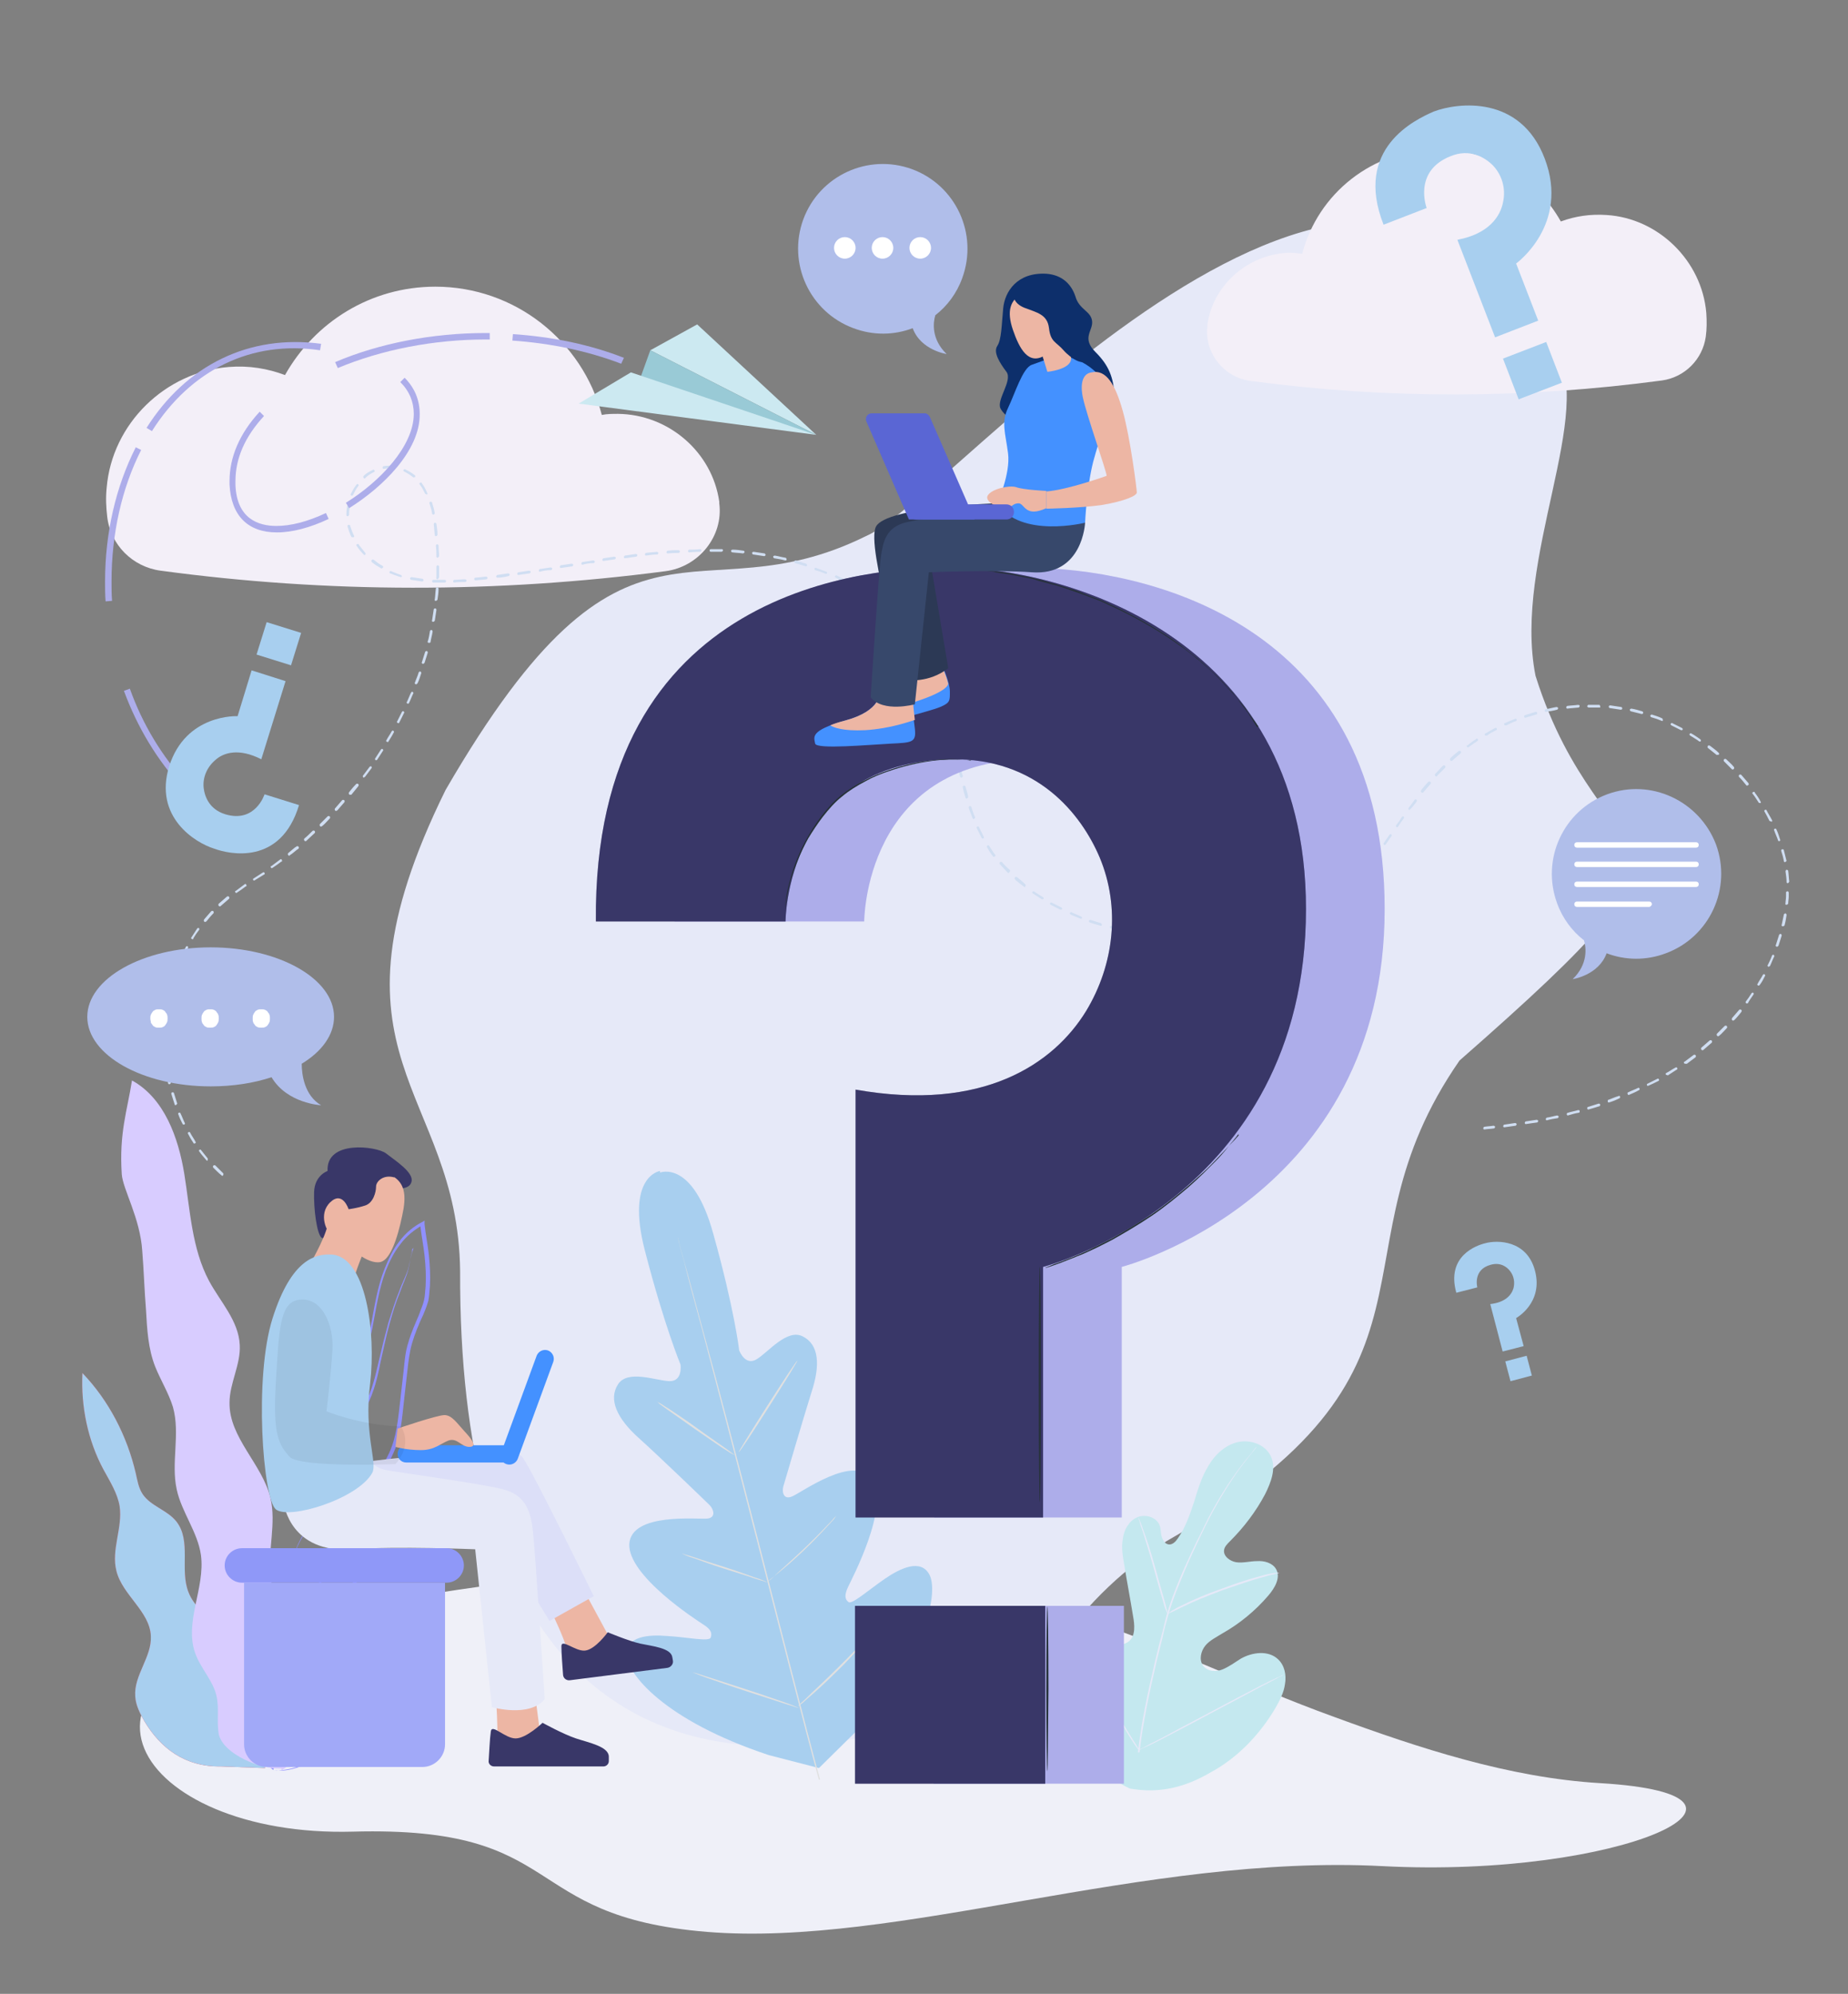 <?xml version="1.0" encoding="utf-8"?>
<!-- Generator: Adobe Illustrator 23.1.0, SVG Export Plug-In . SVG Version: 6.00 Build 0)  -->
<svg version="1.1" id="vectores" xmlns="http://www.w3.org/2000/svg" xmlns:xlink="http://www.w3.org/1999/xlink" x="0px" y="0px"
	 viewBox="0 0 343 370" style="enable-background:new 0 0 343 370;" xml:space="preserve">
<rect x="0" y="0" width="343" height="370" fill="#808080" stroke="none"/>
<style type="text/css">
	.st0{fill:#A8CFEF;}
	.st1{fill:#EFF0F8;}
	.st2{fill:#E6E9F8;}
	.st3{fill:#F3EFF8;}
	.st4{fill:#D0DEF2;}
	.st5{fill:#B0BEEA;}
	.st6{fill:#FFFFFF;}
	.st7{fill:#C4E8EF;}
	.st8{fill:#E0E0E0;}
	.st9{fill:#E8505B;}
	.st10{fill:#9090FF;}
	.st11{fill:#D8CCFF;}
	.st12{fill:#ADADEA;}
	.st13{opacity:0.1;fill:#ADADEA;enable-background:new    ;}
	.st14{fill:#393768;}
	.st15{opacity:0.3;fill:#393768;enable-background:new    ;}
	.st16{fill:#263238;}
	.st17{fill:#EDB6A4;}
	.st18{fill:#DCDFF8;}
	.st19{fill:#4491FF;}
	.st20{opacity:6.000000e-02;enable-background:new    ;}
	.st21{fill:#8F98F8;}
	.st22{fill:#A1A9F8;}
	.st23{fill:#2C3955;}
	.st24{fill:#0D2F6B;}
	.st25{fill:#37486B;}
	.st26{fill:#5A66D4;}
	.st27{fill:#CCE9F1;}
	.st28{fill:#99CAD6;}
</style>
<g>
	<g>
		<path class="st0" d="M270.3,239.9l3.9-1c0,0-0.9-3.3,2.5-4.2c1.8-0.5,3,0.4,3.6,1.2c0.7,0.9,0.9,2.1,0.6,3.2
			c-0.4,1.3-1.6,2.6-4.3,2.9l2.3,8.8l3.9-1l-1.4-5.2c0,0,5.1-2.8,3.5-8.8c-1.5-5.7-7-5.7-9.2-5.1C274,231.1,268.4,233.1,270.3,239.9
			z"/>
		
			<rect x="279.8" y="252" transform="matrix(0.967 -0.255 0.255 0.967 -55.439 80.3)" class="st0" width="4.1" height="3.8"/>
	</g>
	<path class="st1" d="M199.7,299.9c-3.5-1.1-7.1-2.1-10.8-3c-43.3-10-89.2-5.9-132.4,3.3c-51,10.8-31.2,40.8,9,39.7
		c40.2-1.1,30.4,15.7,65.7,18.6s81.2-14.5,125.4-12.2s77.4-13.2,40.4-15.4c-16.9-1-33.6-6.5-49.4-12.3
		C231.3,312.7,216.2,305.1,199.7,299.9z"/>
	<path class="st2" d="M195.5,306.7c6.6-9.9,13.8-15.9,21-20.7c56.1-32,29.3-53,54.4-89.2c52.8-46.3,26.7-31.4,14.1-71.4
		c-4.3-21.7,11.5-49.2,3.5-61C253.5-1.9,176.3,93,160.7,99.5c-32,15.8-44.1-11.4-78,47.1c-24.6,49.9,2.3,55.3,2.7,89.2
		C84.9,373.4,199.3,309.8,195.5,306.7z"/>
	<path class="st3" d="M133.5,93.1c0,0.1,0,0.2,0,0.3c0.8,6.1-3.8,11.8-10,12.6c-31.3,4.1-62.6,4.1-93.7-0.1c-5.2-0.7-9.3-4.8-9.9-10
		c-0.2-1.7-0.3-3.5-0.1-5.4c1-11.9,10.9-21.5,22.7-22.4c3.7-0.3,7.2,0.3,10.4,1.5c5.5-9.8,15.9-16.4,27.9-16.4
		c14.8,0,27.3,10.1,30.9,23.8c1-0.2,2-0.2,3-0.2C124.1,76.9,132.2,83.9,133.5,93.1z"/>
	<path class="st3" d="M224.1,60.3c0,0.1,0,0.1,0,0.2c-0.6,5,3.1,9.6,8.1,10.2c25.5,3.4,51,3.3,76.3-0.1c4.2-0.6,7.5-3.9,8.1-8.1
		c0.2-1.4,0.2-2.9,0.1-4.4c-0.8-9.7-8.9-17.6-18.5-18.2c-3-0.2-5.8,0.2-8.5,1.2c-4.5-8-13-13.4-22.8-13.4
		c-12.1,0-22.3,8.2-25.2,19.4c-0.8-0.1-1.6-0.2-2.4-0.2C231.8,47.1,225.1,52.8,224.1,60.3z"/>
	<path class="st4" d="M41.3,218.2c-0.1,0-0.1,0-0.2-0.1c-0.5-0.4-1-0.9-1.5-1.4c-0.1-0.1-0.1-0.3,0-0.4s0.3-0.1,0.4,0
		c0.5,0.5,0.9,0.9,1.4,1.4c0.1,0.1,0.1,0.2,0,0.4C41.4,218.2,41.3,218.2,41.3,218.2z M38.5,215.4c-0.1,0-0.1,0-0.2-0.1
		c-0.4-0.5-0.9-1-1.3-1.6c-0.1-0.1-0.1-0.3,0-0.3c0.1-0.1,0.3-0.1,0.3,0c0.4,0.5,0.8,1,1.2,1.5c0.1,0.1,0.1,0.3,0,0.4
		C38.6,215.4,38.5,215.4,38.5,215.4z M36.1,212.2c-0.1,0-0.2,0-0.2-0.1c-0.4-0.6-0.7-1.1-1-1.7c-0.1-0.1,0-0.3,0.1-0.3
		c0.1-0.1,0.3,0,0.3,0.1c0.3,0.6,0.7,1.1,1,1.7C36.4,212,36.3,212.2,36.1,212.2C36.2,212.2,36.1,212.2,36.1,212.2z M275.5,209.6
		c-0.1,0-0.2-0.1-0.2-0.2s0.1-0.3,0.2-0.3c0.6-0.1,1.1-0.1,1.7-0.2c0.1,0,0.3,0.1,0.3,0.2s-0.1,0.3-0.2,0.3
		C276.7,209.5,276.1,209.5,275.5,209.6L275.5,209.6z M279.2,209.2c-0.1,0-0.2-0.1-0.2-0.2s0.1-0.3,0.2-0.3c0.7-0.1,1.3-0.2,2-0.3
		c0.1,0,0.3,0.1,0.3,0.2s-0.1,0.3-0.2,0.3C280.6,209,279.9,209.1,279.2,209.2L279.2,209.2z M34.1,208.7c-0.1,0-0.2-0.1-0.2-0.1
		c-0.3-0.6-0.6-1.2-0.8-1.8c-0.1-0.1,0-0.3,0.1-0.3c0.1-0.1,0.3,0,0.3,0.1c0.3,0.6,0.5,1.2,0.8,1.8
		C34.4,208.5,34.3,208.7,34.1,208.7C34.2,208.7,34.1,208.7,34.1,208.7z M283.2,208.6c-0.1,0-0.2-0.1-0.2-0.2s0.1-0.3,0.2-0.3
		c0.7-0.1,1.3-0.2,2-0.3c0.1,0,0.3,0.1,0.3,0.2s-0.1,0.3-0.2,0.3C284.5,208.4,283.9,208.5,283.2,208.6L283.2,208.6z M287.1,207.9
		c-0.1,0-0.2-0.1-0.2-0.2s0.1-0.3,0.2-0.3c0.7-0.1,1.3-0.3,1.9-0.4c0.1,0,0.3,0.1,0.3,0.2s-0.1,0.3-0.2,0.3
		C288.4,207.6,287.8,207.7,287.1,207.9L287.1,207.9z M291,207c-0.1,0-0.2-0.1-0.2-0.2s0-0.3,0.2-0.3c0.6-0.2,1.3-0.3,1.9-0.5
		c0.1,0,0.3,0,0.3,0.2c0,0.1,0,0.3-0.2,0.3C292.3,206.6,291.7,206.8,291,207L291,207z M294.8,205.9c-0.1,0-0.2-0.1-0.2-0.2
		s0-0.3,0.2-0.3c0.6-0.2,1.3-0.4,1.9-0.6c0.1,0,0.3,0,0.3,0.2c0,0.1,0,0.3-0.2,0.3C296.2,205.5,295.5,205.7,294.8,205.9
		C294.9,205.9,294.9,205.9,294.8,205.9z M32.6,205.1c-0.1,0-0.2-0.1-0.2-0.2c-0.2-0.6-0.4-1.3-0.6-1.9c0-0.1,0-0.3,0.2-0.3
		c0.1,0,0.3,0,0.3,0.2c0.2,0.6,0.4,1.3,0.6,1.9C32.8,204.9,32.8,205,32.6,205.1L32.6,205.1z M298.6,204.6c-0.1,0-0.2-0.1-0.2-0.2
		s0-0.3,0.1-0.3c0.6-0.2,1.2-0.5,1.9-0.7c0.1-0.1,0.3,0,0.3,0.1s0,0.3-0.1,0.3C300,204.1,299.3,204.4,298.6,204.6
		C298.7,204.6,298.6,204.6,298.6,204.6z M302.3,203.2c-0.1,0-0.2-0.1-0.2-0.2c-0.1-0.1,0-0.3,0.1-0.3c0.6-0.3,1.2-0.5,1.8-0.8
		c0.1-0.1,0.3,0,0.3,0.1c0.1,0.1,0,0.3-0.1,0.3C303.7,202.6,303,202.9,302.3,203.2C302.4,203.1,302.4,203.2,302.3,203.2z
		 M305.9,201.5c-0.1,0-0.2,0-0.2-0.1c-0.1-0.1,0-0.3,0.1-0.3c0.6-0.3,1.2-0.6,1.8-0.9c0.1-0.1,0.3,0,0.3,0.1c0.1,0.1,0,0.3-0.1,0.3
		C307.2,200.9,306.6,201.2,305.9,201.5C306,201.5,306,201.5,305.9,201.5z M31.4,201.2c-0.1,0-0.2-0.1-0.2-0.2
		c-0.1-0.7-0.3-1.3-0.4-2c0-0.1,0.1-0.3,0.2-0.3s0.3,0.1,0.3,0.2c0.1,0.6,0.2,1.3,0.4,1.9C31.7,201.1,31.6,201.2,31.4,201.2
		C31.5,201.2,31.5,201.2,31.4,201.2z M309.4,199.5c-0.1,0-0.2,0-0.2-0.1c-0.1-0.1,0-0.3,0.1-0.3c0.6-0.3,1.1-0.7,1.7-1
		c0.1-0.1,0.3,0,0.3,0.1c0.1,0.1,0,0.3-0.1,0.3c-0.6,0.4-1.1,0.7-1.7,1.1C309.5,199.5,309.5,199.5,309.4,199.5z M312.8,197.4
		c-0.1,0-0.2,0-0.2-0.1c-0.1-0.1-0.1-0.3,0.1-0.3c0.5-0.4,1.1-0.8,1.6-1.2c0.1-0.1,0.3-0.1,0.4,0s0.1,0.3,0,0.4
		c-0.5,0.4-1.1,0.8-1.6,1.2C312.9,197.4,312.8,197.4,312.8,197.4z M30.8,197.3c-0.1,0-0.2-0.1-0.2-0.2c-0.1-0.7-0.1-1.3-0.2-2
		c0-0.1,0.1-0.3,0.2-0.3s0.3,0.1,0.3,0.2c0,0.7,0.1,1.3,0.2,2C31,197.1,30.9,197.3,30.8,197.3L30.8,197.3z M316,194.9
		c-0.1,0-0.1,0-0.2-0.1s-0.1-0.3,0-0.4c0.5-0.4,1-0.9,1.5-1.3c0.1-0.1,0.3-0.1,0.4,0s0.1,0.3,0,0.4c-0.5,0.4-1,0.9-1.5,1.3
		C316.1,194.9,316,194.9,316,194.9z M30.5,193.3c-0.1,0-0.2-0.1-0.3-0.2v-0.4c0-0.5,0-1.1,0-1.6c0-0.1,0.1-0.3,0.3-0.2
		c0.1,0,0.2,0.1,0.2,0.3c0,0.5,0,1.1,0,1.6v0.4C30.8,193.2,30.7,193.3,30.5,193.3z M318.9,192.3c-0.1,0-0.1,0-0.2-0.1
		s-0.1-0.3,0-0.4c0.5-0.5,0.9-0.9,1.4-1.4c0.1-0.1,0.3-0.1,0.4,0s0.1,0.3,0,0.4c-0.5,0.5-0.9,1-1.4,1.4
		C319.1,192.2,319,192.3,318.9,192.3z M321.7,189.4c-0.1,0-0.1,0-0.2-0.1s-0.1-0.2,0-0.4c0.4-0.5,0.9-1,1.3-1.5
		c0.1-0.1,0.2-0.1,0.4,0c0.1,0.1,0.1,0.2,0,0.4c-0.4,0.5-0.8,1-1.3,1.5C321.8,189.3,321.8,189.4,321.7,189.4z M30.7,189.3
		c-0.2,0-0.3-0.1-0.2-0.3c0.1-0.7,0.1-1.3,0.2-2c0-0.1,0.1-0.2,0.3-0.2c0.1,0,0.2,0.1,0.2,0.3c-0.1,0.6-0.2,1.3-0.2,2
		C30.9,189.2,30.8,189.3,30.7,189.3z M324.2,186.2c-0.1,0-0.1,0-0.1,0c-0.1-0.1-0.1-0.2-0.1-0.3c0.4-0.5,0.8-1.1,1.1-1.6
		c0.1-0.1,0.2-0.1,0.3-0.1c0.1,0.1,0.1,0.2,0.1,0.3c-0.4,0.6-0.8,1.1-1.1,1.7C324.3,186.2,324.3,186.2,324.2,186.2z M31.3,185.4
		L31.3,185.4c-0.2,0-0.3-0.2-0.2-0.3c0.1-0.7,0.3-1.3,0.5-2c0-0.1,0.2-0.2,0.3-0.2c0.1,0,0.2,0.2,0.2,0.3c-0.2,0.6-0.3,1.3-0.5,1.9
		C31.5,185.3,31.4,185.4,31.3,185.4z M326.4,182.9h-0.1c-0.1-0.1-0.2-0.2-0.1-0.3c0.3-0.6,0.7-1.1,1-1.7c0.1-0.1,0.2-0.2,0.3-0.1
		c0.1,0.1,0.2,0.2,0.1,0.3c-0.3,0.6-0.6,1.2-1,1.7C326.5,182.9,326.5,182.9,326.4,182.9z M32.3,181.5L32.3,181.5
		c-0.2-0.1-0.3-0.2-0.2-0.3c0.2-0.6,0.4-1.3,0.7-1.9c0.1-0.1,0.2-0.2,0.3-0.1s0.2,0.2,0.1,0.3c-0.2,0.6-0.5,1.2-0.7,1.9
		C32.5,181.4,32.4,181.5,32.3,181.5z M328.3,179.4h-0.1c-0.1-0.1-0.2-0.2-0.1-0.3c0.3-0.6,0.6-1.2,0.8-1.8c0.1-0.1,0.2-0.2,0.3-0.1
		c0.1,0.1,0.2,0.2,0.1,0.3c-0.3,0.6-0.5,1.2-0.8,1.8C328.4,179.3,328.3,179.4,328.3,179.4z M33.8,177.8L33.8,177.8
		c-0.2-0.1-0.3-0.2-0.2-0.3c0.3-0.6,0.6-1.2,0.9-1.8c0.1-0.1,0.2-0.2,0.3-0.1s0.2,0.2,0.1,0.3c-0.3,0.6-0.6,1.2-0.9,1.8
		C34,177.7,33.9,177.8,33.8,177.8z M329.8,175.7C329.7,175.7,329.7,175.7,329.8,175.7c-0.2-0.1-0.3-0.2-0.2-0.3
		c0.2-0.6,0.4-1.3,0.6-1.9c0-0.1,0.2-0.2,0.3-0.2c0.1,0,0.2,0.2,0.2,0.3c-0.2,0.6-0.4,1.3-0.6,1.9
		C330,175.6,329.9,175.7,329.8,175.7z M35.7,174.3L35.7,174.3c-0.2-0.1-0.3-0.2-0.2-0.3c0.4-0.6,0.7-1.1,1.1-1.7
		c0.1-0.1,0.2-0.1,0.3-0.1c0.1,0.1,0.1,0.2,0.1,0.3c-0.4,0.5-0.8,1.1-1.1,1.6C35.9,174.3,35.8,174.3,35.7,174.3z M218.9,173.9
		c-0.2,0-0.5,0-0.7,0c-0.1,0-0.2-0.1-0.2-0.3c0-0.1,0.1-0.2,0.3-0.2c0.7,0,1.3,0,2,0c0.1,0,0.3,0.1,0.3,0.2s-0.1,0.3-0.2,0.3
		C219.7,173.9,219.3,173.9,218.9,173.9z M216.1,173.8c-0.7,0-1.4-0.1-2-0.1c-0.1,0-0.2-0.1-0.2-0.3c0-0.1,0.1-0.2,0.3-0.2
		c0.7,0.1,1.3,0.1,2,0.1c0.1,0,0.2,0.1,0.2,0.3C216.4,173.7,216.3,173.8,216.1,173.8z M222.1,173.8c-0.1,0-0.2-0.1-0.2-0.2
		s0.1-0.3,0.2-0.3c0.7,0,1.3-0.1,2-0.2c0.1,0,0.3,0.1,0.3,0.2s-0.1,0.3-0.2,0.3C223.5,173.7,222.8,173.8,222.1,173.8L222.1,173.8z
		 M212.2,173.5C212.1,173.5,212.1,173.5,212.2,173.5c-0.7-0.1-1.4-0.2-2-0.3c-0.1,0-0.2-0.2-0.2-0.3c0-0.1,0.2-0.2,0.3-0.2
		c0.6,0.1,1.3,0.2,2,0.3c0.1,0,0.2,0.1,0.2,0.3C212.4,173.4,212.3,173.5,212.2,173.5z M226.1,173.4c-0.1,0-0.2-0.1-0.2-0.2
		s0.1-0.3,0.2-0.3c0.7-0.1,1.3-0.2,2-0.3c0.1,0,0.3,0.1,0.3,0.2s-0.1,0.3-0.2,0.3C227.5,173.2,226.8,173.3,226.1,173.4L226.1,173.4z
		 M208.2,172.8L208.2,172.8c-0.7-0.1-1.4-0.3-2-0.5c-0.1,0-0.2-0.2-0.2-0.3c0-0.1,0.2-0.2,0.3-0.2c0.6,0.2,1.3,0.3,1.9,0.5
		c0.1,0,0.2,0.2,0.2,0.3C208.4,172.7,208.3,172.8,208.2,172.8z M230,172.7c-0.1,0-0.2-0.1-0.2-0.2s0.1-0.3,0.2-0.3
		c0.6-0.1,1.3-0.3,1.9-0.5c0.1,0,0.3,0,0.3,0.2c0,0.1,0,0.3-0.2,0.3C231.4,172.4,230.7,172.6,230,172.7
		C230.1,172.7,230,172.7,230,172.7z M330.9,171.9L330.9,171.9c-0.2,0-0.3-0.2-0.2-0.3c0.1-0.6,0.3-1.3,0.4-1.9
		c0-0.1,0.2-0.2,0.3-0.2c0.1,0,0.2,0.2,0.2,0.3c-0.1,0.7-0.2,1.3-0.4,2C331.1,171.8,331,171.9,330.9,171.9z M204.3,171.8
		L204.3,171.8c-0.7-0.2-1.4-0.4-2-0.6c-0.1,0-0.2-0.2-0.2-0.3c0-0.1,0.2-0.2,0.3-0.2c0.6,0.2,1.3,0.4,1.9,0.6c0.1,0,0.2,0.2,0.2,0.3
		C204.6,171.7,204.5,171.8,204.3,171.8z M233.9,171.7c-0.1,0-0.2-0.1-0.2-0.2s0-0.3,0.2-0.3c0.6-0.2,1.3-0.4,1.9-0.6
		c0.1,0,0.3,0,0.3,0.2c0,0.1,0,0.3-0.2,0.3C235.3,171.3,234.6,171.5,233.9,171.7L233.9,171.7z M38.1,171.1c-0.1,0-0.1,0-0.2-0.1
		c-0.1-0.1-0.1-0.2,0-0.4c0.4-0.5,0.9-1,1.3-1.5c0.1-0.1,0.3-0.1,0.4,0c0.1,0.1,0.1,0.3,0,0.4c-0.5,0.5-0.9,1-1.3,1.5
		C38.2,171,38.1,171.1,38.1,171.1z M200.6,170.5C200.5,170.5,200.5,170.5,200.6,170.5c-0.7-0.3-1.3-0.5-1.9-0.8
		c-0.1-0.1-0.2-0.2-0.1-0.3c0.1-0.1,0.2-0.2,0.3-0.1c0.6,0.3,1.2,0.5,1.8,0.8c0.1,0.1,0.2,0.2,0.1,0.3
		C200.8,170.4,200.7,170.5,200.6,170.5z M237.7,170.4c-0.1,0-0.2-0.1-0.2-0.2s0-0.3,0.1-0.3c0.4-0.1,0.7-0.3,1.1-0.4
		c0.2-0.1,0.5-0.2,0.7-0.3c0.1-0.1,0.3,0,0.3,0.1c0.1,0.1,0,0.3-0.1,0.3c-0.2,0.1-0.5,0.2-0.7,0.3
		C238.5,170.1,238.1,170.3,237.7,170.4L237.7,170.4z M241.4,168.9c-0.1,0-0.2-0.1-0.2-0.1c-0.1-0.1,0-0.3,0.1-0.3
		c0.6-0.3,1.2-0.6,1.8-0.9c0.1-0.1,0.3,0,0.3,0.1c0.1,0.1,0,0.3-0.1,0.3c-0.6,0.3-1.2,0.6-1.8,0.9
		C241.4,168.9,241.4,168.9,241.4,168.9z M196.9,168.8h-0.1c-0.6-0.3-1.2-0.6-1.8-0.9c-0.1-0.1-0.2-0.2-0.1-0.3
		c0.1-0.1,0.2-0.2,0.3-0.1c0.6,0.3,1.2,0.6,1.8,0.9c0.1,0.1,0.2,0.2,0.1,0.3C197.1,168.8,197,168.8,196.9,168.8z M40.8,168.2
		c-0.1,0-0.1,0-0.2-0.1c-0.1-0.1-0.1-0.3,0-0.4c0.5-0.4,1-0.9,1.5-1.3c0.1-0.1,0.3-0.1,0.4,0c0.1,0.1,0.1,0.3,0,0.4
		c-0.5,0.4-1,0.9-1.5,1.3C40.9,168.2,40.9,168.2,40.8,168.2z M331.6,167.9L331.6,167.9c-0.2,0-0.3-0.1-0.2-0.3
		c0-0.4,0.1-0.8,0.1-1.3c0-0.2,0-0.5,0-0.7c0-0.1,0.1-0.2,0.3-0.2c0.1,0,0.2,0.1,0.2,0.3c0,0.2,0,0.5,0,0.7c0,0.4-0.1,0.9-0.1,1.3
		C331.8,167.8,331.7,167.9,331.6,167.9z M244.9,167.1c-0.1,0-0.2,0-0.2-0.1c-0.1-0.1,0-0.3,0.1-0.3c0.6-0.3,1.2-0.7,1.7-1
		c0.1-0.1,0.3,0,0.3,0.1c0.1,0.1,0,0.3-0.1,0.3c-0.6,0.3-1.1,0.7-1.7,1C245,167,245,167.1,244.9,167.1z M193.5,166.9h-0.1
		c-0.6-0.4-1.1-0.7-1.7-1.1c-0.1-0.1-0.1-0.2-0.1-0.3c0.1-0.1,0.2-0.1,0.3-0.1c0.5,0.4,1.1,0.7,1.7,1.1c0.1,0.1,0.2,0.2,0.1,0.3
		C193.6,166.8,193.5,166.9,193.5,166.9z M43.9,165.7c-0.1,0-0.2,0-0.2-0.1c-0.1-0.1-0.1-0.3,0.1-0.3c0.5-0.4,1.1-0.8,1.6-1.2
		c0.1-0.1,0.3-0.1,0.3,0.1c0.1,0.1,0.1,0.3-0.1,0.3C45.1,164.9,44.5,165.3,43.9,165.7C44,165.6,44,165.7,43.9,165.7z M248.3,165
		c-0.1,0-0.2,0-0.2-0.1c-0.1-0.1,0-0.3,0.1-0.3c0.6-0.4,1.1-0.7,1.6-1.1c0.1-0.1,0.3-0.1,0.3,0.1c0.1,0.1,0.1,0.3-0.1,0.3
		C249.5,164.3,248.9,164.7,248.3,165C248.4,165,248.4,165,248.3,165z M190.2,164.6c-0.1,0-0.1,0-0.2-0.1c-0.5-0.4-1.1-0.8-1.6-1.3
		c-0.1-0.1-0.1-0.2,0-0.4c0.1-0.1,0.2-0.1,0.4,0c0.5,0.4,1,0.8,1.5,1.3c0.1,0.1,0.1,0.2,0,0.4C190.3,164.6,190.2,164.6,190.2,164.6z
		 M331.8,163.9c-0.1,0-0.2-0.1-0.2-0.2c0-0.6-0.1-1.3-0.2-2c0-0.1,0.1-0.3,0.2-0.3s0.3,0.1,0.3,0.2c0.1,0.7,0.1,1.3,0.2,2
		C332,163.8,331.9,163.9,331.8,163.9L331.8,163.9z M47.2,163.4c-0.1,0-0.2,0-0.2-0.1c-0.1-0.1,0-0.3,0.1-0.3l1.7-1.1
		c0.1-0.1,0.3,0,0.3,0.1c0.1,0.1,0,0.3-0.1,0.3L47.2,163.4L47.2,163.4z M251.6,162.7c-0.1,0-0.1,0-0.2-0.1c-0.1-0.1-0.1-0.3,0-0.4
		c0.5-0.4,1-0.9,1.5-1.3c0.1-0.1,0.3-0.1,0.4,0c0.1,0.1,0.1,0.3,0,0.4c-0.5,0.4-1,0.9-1.5,1.3C251.7,162.6,251.6,162.7,251.6,162.7z
		 M187.2,162c-0.1,0-0.1,0-0.2-0.1c-0.5-0.5-0.9-1-1.4-1.5c-0.1-0.1-0.1-0.3,0-0.4s0.3-0.1,0.4,0c0.4,0.5,0.9,1,1.4,1.4
		c0.1,0.1,0.1,0.3,0,0.4C187.3,161.9,187.2,162,187.2,162z M50.5,161.1c-0.1,0-0.2,0-0.2-0.1c-0.1-0.1-0.1-0.3,0.1-0.3
		c0.5-0.4,1.1-0.8,1.6-1.2c0.1-0.1,0.3-0.1,0.3,0.1c0.1,0.1,0.1,0.3-0.1,0.3C51.7,160.3,51.1,160.7,50.5,161.1
		C50.6,161.1,50.6,161.1,50.5,161.1z M331.3,160c-0.1,0-0.2-0.1-0.2-0.2c-0.1-0.6-0.3-1.3-0.5-1.9c0-0.1,0-0.3,0.2-0.3
		c0.1,0,0.3,0,0.3,0.2c0.2,0.7,0.3,1.3,0.5,2C331.5,159.8,331.5,159.9,331.3,160L331.3,160z M254.5,160c-0.1,0-0.1,0-0.2-0.1
		c-0.1-0.1-0.1-0.3,0-0.4c0.5-0.5,0.9-1,1.3-1.5c0.1-0.1,0.2-0.1,0.4,0c0.1,0.1,0.1,0.2,0,0.4c-0.4,0.5-0.9,1-1.3,1.5
		C254.7,159.9,254.6,160,254.5,160z M184.5,159c-0.1,0-0.2,0-0.2-0.1c-0.4-0.5-0.8-1.1-1.1-1.7c-0.1-0.1,0-0.3,0.1-0.3
		c0.1-0.1,0.3,0,0.3,0.1c0.4,0.6,0.7,1.1,1.1,1.6c0.1,0.1,0.1,0.3-0.1,0.3C184.6,158.9,184.6,159,184.5,159z M53.7,158.8
		c-0.1,0-0.1,0-0.2-0.1c-0.1-0.1-0.1-0.3,0-0.4c0.4-0.3,0.8-0.7,1.2-1l0.3-0.2c0.1-0.1,0.3-0.1,0.4,0c0.1,0.1,0.1,0.3,0,0.4
		l-0.3,0.2c-0.4,0.3-0.8,0.7-1.3,1C53.8,158.7,53.8,158.8,53.7,158.8z M257,156.8h-0.1c-0.1-0.1-0.1-0.2-0.1-0.3l1.1-1.6
		c0.1-0.1,0.2-0.1,0.3-0.1c0.1,0.1,0.1,0.2,0.1,0.3l-1.1,1.6C257.2,156.8,257.1,156.8,257,156.8z M56.7,156.1c-0.1,0-0.1,0-0.2-0.1
		c-0.1-0.1-0.1-0.3,0-0.4c0.5-0.4,1-0.9,1.5-1.4c0.1-0.1,0.3-0.1,0.4,0c0.1,0.1,0.1,0.3,0,0.4c-0.5,0.5-1,0.9-1.5,1.4
		C56.8,156.1,56.8,156.1,56.7,156.1z M330.2,156.1c-0.1,0-0.2-0.1-0.2-0.2c-0.2-0.6-0.5-1.2-0.7-1.8c-0.1-0.1,0-0.3,0.1-0.3
		c0.1-0.1,0.3,0,0.3,0.1c0.3,0.6,0.5,1.3,0.7,1.9C330.5,155.9,330.4,156.1,330.2,156.1C330.3,156.1,330.2,156.1,330.2,156.1z
		 M182.4,155.6c-0.1,0-0.2,0-0.2-0.1c-0.3-0.6-0.6-1.2-0.9-1.8c-0.1-0.1,0-0.3,0.1-0.3c0.1-0.1,0.3,0,0.3,0.1
		c0.3,0.6,0.6,1.2,0.9,1.8c0.1,0.1,0,0.3-0.1,0.3C182.5,155.6,182.4,155.6,182.4,155.6z M259.3,153.5h-0.1c-0.1-0.1-0.1-0.2-0.1-0.3
		c0.4-0.5,0.8-1.1,1.1-1.6c0.1-0.1,0.2-0.1,0.3-0.1c0.1,0.1,0.1,0.2,0.1,0.3c-0.4,0.5-0.8,1.1-1.1,1.6
		C259.4,153.5,259.4,153.5,259.3,153.5z M59.6,153.4c-0.1,0-0.1,0-0.2-0.1c-0.1-0.1-0.1-0.3,0-0.4c0.5-0.5,0.9-0.9,1.4-1.4
		c0.1-0.1,0.3-0.1,0.4,0c0.1,0.1,0.1,0.3,0,0.4c-0.5,0.5-0.9,1-1.4,1.4C59.7,153.3,59.7,153.4,59.6,153.4z M328.6,152.4
		c-0.1,0-0.2-0.1-0.2-0.1c-0.3-0.6-0.6-1.2-0.9-1.7c-0.1-0.1,0-0.3,0.1-0.3c0.1-0.1,0.3,0,0.3,0.1c0.3,0.6,0.7,1.2,1,1.8
		c0.1,0.1,0,0.3-0.1,0.3C328.7,152.4,328.7,152.4,328.6,152.4z M180.7,152c-0.1,0-0.2-0.1-0.2-0.2c-0.2-0.6-0.5-1.2-0.7-1.9
		c0-0.1,0-0.3,0.2-0.3c0.1,0,0.3,0,0.3,0.2c0.2,0.6,0.4,1.3,0.7,1.9C181,151.8,180.9,151.9,180.7,152C180.8,152,180.8,152,180.7,152
		z M62.4,150.5c-0.1,0-0.1,0-0.2-0.1c-0.1-0.1-0.1-0.3,0-0.4c0.4-0.5,0.9-1,1.3-1.5c0.1-0.1,0.2-0.1,0.4,0c0.1,0.1,0.1,0.2,0,0.4
		c-0.4,0.5-0.9,1-1.3,1.5C62.5,150.4,62.4,150.5,62.4,150.5z M261.6,150.3c-0.1,0-0.1,0-0.1,0c-0.1-0.1-0.1-0.2-0.1-0.3
		c0.4-0.5,0.8-1.1,1.2-1.6c0.1-0.1,0.2-0.1,0.3,0c0.1,0.1,0.1,0.2,0,0.4C262.5,149.3,262.1,149.9,261.6,150.3
		C261.7,150.2,261.7,150.3,261.6,150.3z M326.6,149c-0.1,0-0.2,0-0.2-0.1c-0.4-0.6-0.7-1.1-1.1-1.6c-0.1-0.1-0.1-0.3,0.1-0.3
		c0.1-0.1,0.3-0.1,0.3,0.1c0.4,0.5,0.8,1.1,1.1,1.7C326.9,148.9,326.8,149.1,326.6,149C326.7,149,326.7,149,326.6,149z M179.4,148.2
		c-0.1,0-0.2-0.1-0.2-0.2c-0.2-0.6-0.4-1.3-0.5-1.9c0-0.1,0-0.3,0.2-0.3c0.1,0,0.3,0,0.3,0.2c0.2,0.6,0.4,1.3,0.5,1.9
		C179.7,148,179.6,148.1,179.4,148.2C179.5,148.2,179.4,148.2,179.4,148.2z M65,147.5c-0.1,0-0.1,0-0.2-0.1s-0.1-0.2,0-0.4
		c0.4-0.5,0.8-1,1.3-1.5c0.1-0.1,0.2-0.1,0.4,0c0.1,0.1,0.1,0.2,0,0.4c-0.4,0.5-0.8,1-1.3,1.6C65.1,147.4,65.1,147.5,65,147.5z
		 M264,147.1c-0.1,0-0.1,0-0.2-0.1s-0.1-0.2,0-0.4c0.4-0.5,0.8-1,1.3-1.5c0.1-0.1,0.2-0.1,0.4,0c0.1,0.1,0.1,0.2,0,0.4
		c-0.4,0.5-0.9,1-1.3,1.5C264.2,147.1,264.1,147.1,264,147.1z M324.3,145.8c-0.1,0-0.1,0-0.2-0.1c-0.4-0.5-0.8-1-1.3-1.5
		c-0.1-0.1-0.1-0.3,0-0.4c0.1-0.1,0.3-0.1,0.4,0c0.4,0.5,0.9,1,1.3,1.5c0.1,0.1,0.1,0.3,0,0.4C324.4,145.7,324.3,145.8,324.3,145.8z
		 M178.4,144.3c-0.1,0-0.2-0.1-0.2-0.2c-0.2-0.6-0.3-1.3-0.5-1.9c0-0.1,0.1-0.3,0.2-0.3c0.1,0,0.3,0.1,0.3,0.2
		c0.1,0.6,0.3,1.3,0.5,1.9C178.7,144.2,178.6,144.3,178.4,144.3L178.4,144.3z M67.5,144.3c-0.1,0-0.1,0-0.1-0.1
		c-0.1-0.1-0.1-0.2,0-0.3c0.4-0.5,0.8-1.1,1.2-1.6c0.1-0.1,0.2-0.1,0.3-0.1c0.1,0.1,0.1,0.2,0.1,0.3c-0.4,0.5-0.8,1.1-1.2,1.6
		C67.6,144.3,67.5,144.3,67.5,144.3z M266.6,144.1c-0.1,0-0.1,0-0.2-0.1s-0.1-0.3,0-0.4c0.5-0.5,0.9-1,1.4-1.5
		c0.1-0.1,0.3-0.1,0.4,0s0.1,0.3,0,0.4c-0.5,0.5-0.9,0.9-1.4,1.4C266.7,144,266.7,144.1,266.6,144.1z M321.6,142.8
		c-0.1,0-0.1,0-0.2-0.1c-0.5-0.5-0.9-0.9-1.4-1.4c-0.1-0.1-0.1-0.3,0-0.4c0.1-0.1,0.3-0.1,0.4,0c0.5,0.5,1,0.9,1.4,1.4
		c0.1,0.1,0.1,0.3,0,0.4C321.8,142.7,321.7,142.8,321.6,142.8z M269.4,141.2c-0.1,0-0.1,0-0.2-0.1s-0.1-0.3,0-0.4
		c0.5-0.5,1-0.9,1.5-1.3c0.1-0.1,0.3-0.1,0.4,0s0.1,0.3,0,0.4c-0.5,0.4-1,0.9-1.5,1.3C269.5,141.2,269.5,141.2,269.4,141.2z
		 M69.8,141.1L69.8,141.1c-0.2-0.1-0.2-0.2-0.2-0.3c0.4-0.6,0.7-1.1,1.1-1.7c0.1-0.1,0.2-0.2,0.3-0.1c0.1,0.1,0.2,0.2,0.1,0.3
		c-0.4,0.6-0.7,1.1-1.1,1.7C69.9,141,69.9,141.1,69.8,141.1z M177.5,140.4c-0.1,0-0.2-0.1-0.2-0.2l-0.4-2c0-0.1,0.1-0.3,0.2-0.3
		c0.1,0,0.3,0.1,0.3,0.2l0.4,2C177.8,140.3,177.7,140.4,177.5,140.4L177.5,140.4z M318.7,140.1c-0.1,0-0.1,0-0.2-0.1
		c-0.5-0.4-1-0.8-1.5-1.2c-0.1-0.1-0.1-0.2,0-0.4c0.1-0.1,0.2-0.1,0.4,0c0.5,0.4,1.1,0.8,1.6,1.3c0.1,0.1,0.1,0.2,0,0.4
		C318.8,140,318.8,140.1,318.7,140.1z M272.5,138.7c-0.1,0-0.2,0-0.2-0.1c-0.1-0.1-0.1-0.3,0.1-0.3c0.5-0.4,1-0.8,1.5-1.1l0.1-0.1
		c0.1-0.1,0.3,0,0.3,0.1c0.1,0.1,0,0.3-0.1,0.3l-0.1,0.1C273.6,137.9,273.1,138.3,272.5,138.7C272.6,138.7,272.5,138.7,272.5,138.7z
		 M71.9,137.7L71.9,137.7c-0.2-0.1-0.3-0.2-0.2-0.3c0.3-0.6,0.7-1.1,1-1.7c0.1-0.1,0.2-0.2,0.3-0.1c0.1,0.1,0.2,0.2,0.1,0.3
		c-0.3,0.6-0.7,1.2-1,1.7C72.1,137.7,72,137.7,71.9,137.7z M315.5,137.6h-0.1c-0.5-0.4-1.1-0.7-1.7-1.1c-0.1-0.1-0.2-0.2-0.1-0.3
		s0.2-0.2,0.3-0.1c0.6,0.3,1.1,0.7,1.7,1.1c0.1,0.1,0.1,0.2,0.1,0.3C315.7,137.6,315.6,137.6,315.5,137.6z M176.6,136.5
		c-0.1,0-0.2-0.1-0.2-0.2c-0.1-0.6-0.3-1.3-0.4-1.9c0-0.1,0.1-0.3,0.2-0.3c0.1,0,0.3,0.1,0.3,0.2c0.2,0.6,0.3,1.3,0.4,2
		C176.9,136.4,176.8,136.5,176.6,136.5C176.7,136.5,176.7,136.5,176.6,136.5z M275.8,136.5c-0.1,0-0.2,0-0.2-0.1
		c-0.1-0.1,0-0.3,0.1-0.3c0.6-0.3,1.2-0.7,1.8-1c0.1-0.1,0.3,0,0.3,0.1c0.1,0.1,0,0.3-0.1,0.3c-0.6,0.3-1.2,0.6-1.7,1
		C275.9,136.5,275.9,136.5,275.8,136.5z M312.1,135.5H312c-0.6-0.3-1.2-0.6-1.8-0.9c-0.1-0.1-0.2-0.2-0.1-0.3s0.2-0.2,0.3-0.1
		c0.6,0.3,1.2,0.6,1.8,0.9c0.1,0.1,0.2,0.2,0.1,0.3C312.3,135.5,312.2,135.5,312.1,135.5z M279.4,134.6c-0.1,0-0.2-0.1-0.2-0.1
		c-0.1-0.1,0-0.3,0.1-0.3c0.6-0.3,1.2-0.5,1.9-0.8c0.1-0.1,0.3,0,0.3,0.1s0,0.3-0.1,0.3c-0.6,0.2-1.2,0.5-1.8,0.8
		C279.4,134.6,279.4,134.6,279.4,134.6z M73.9,134.2L73.9,134.2c-0.2-0.1-0.3-0.2-0.2-0.3c0.3-0.6,0.6-1.2,0.9-1.8
		c0.1-0.1,0.2-0.2,0.3-0.1c0.1,0.1,0.2,0.2,0.1,0.3c-0.3,0.6-0.6,1.2-0.9,1.8C74.1,134.2,74,134.2,73.9,134.2z M308.5,133.8
		L308.5,133.8c-0.7-0.3-1.3-0.5-2-0.7c-0.1,0-0.2-0.2-0.2-0.3s0.2-0.2,0.3-0.2c0.6,0.2,1.3,0.4,1.9,0.7c0.1,0.1,0.2,0.2,0.1,0.3
		C308.7,133.8,308.6,133.8,308.5,133.8z M283.1,133.2c-0.1,0-0.2-0.1-0.2-0.2c0-0.1,0-0.3,0.2-0.3c0.6-0.2,1.3-0.4,1.9-0.6
		c0.1,0,0.3,0,0.3,0.2c0,0.1,0,0.3-0.2,0.3C284.4,132.8,283.8,133,283.1,133.2L283.1,133.2z M175.7,132.6c-0.1,0-0.2-0.1-0.2-0.2
		c-0.2-0.6-0.3-1.3-0.5-1.9c0-0.1,0-0.3,0.2-0.3c0.1,0,0.3,0,0.3,0.2c0.2,0.6,0.4,1.3,0.5,1.9C176,132.5,175.9,132.6,175.7,132.6
		C175.8,132.6,175.7,132.6,175.7,132.6z M304.7,132.5L304.7,132.5c-0.7-0.2-1.3-0.3-2-0.5c-0.1,0-0.2-0.2-0.2-0.3s0.2-0.2,0.3-0.2
		c0.7,0.1,1.3,0.3,2,0.5c0.1,0,0.2,0.2,0.2,0.3C304.9,132.5,304.8,132.5,304.7,132.5z M286.9,132.1c-0.1,0-0.2-0.1-0.2-0.2
		c0-0.1,0.1-0.3,0.2-0.3c0.7-0.1,1.3-0.3,2-0.4c0.1,0,0.3,0.1,0.3,0.2c0,0.1-0.1,0.3-0.2,0.3C288.3,131.9,287.6,132,286.9,132.1
		C287,132.1,287,132.1,286.9,132.1z M300.8,131.7L300.8,131.7c-0.7-0.1-1.3-0.2-2-0.3c-0.1,0-0.2-0.1-0.2-0.3c0-0.1,0.1-0.2,0.3-0.2
		c0.7,0.1,1.3,0.2,2,0.3c0.1,0,0.2,0.1,0.2,0.3C301.1,131.6,301,131.7,300.8,131.7z M290.9,131.5c-0.1,0-0.2-0.1-0.2-0.2
		c0-0.1,0.1-0.3,0.2-0.3c0.7-0.1,1.3-0.1,2-0.2c0.2,0,0.3,0.1,0.3,0.2c0,0.1-0.1,0.3-0.2,0.3C292.2,131.4,291.6,131.4,290.9,131.5
		L290.9,131.5z M296.9,131.3c-0.6,0-1.2,0-1.8,0h-0.2c-0.1,0-0.3-0.1-0.3-0.2c0-0.1,0.1-0.3,0.2-0.3h0.2c0.6,0,1.2,0,1.8,0
		c0.1,0,0.2,0.1,0.2,0.3C297.1,131.2,297,131.3,296.9,131.3z M75.7,130.6L75.7,130.6c-0.2-0.1-0.3-0.2-0.2-0.3
		c0.3-0.6,0.5-1.2,0.8-1.8c0.1-0.1,0.2-0.2,0.3-0.1c0.1,0.1,0.2,0.2,0.1,0.3c-0.3,0.6-0.5,1.2-0.8,1.8
		C75.8,130.6,75.7,130.6,75.7,130.6z M174.6,128.8c-0.1,0-0.2-0.1-0.2-0.2c-0.2-0.6-0.4-1.3-0.6-1.9c0-0.1,0-0.3,0.1-0.3
		s0.3,0,0.3,0.1c0.2,0.6,0.4,1.2,0.7,1.9C174.9,128.6,174.8,128.7,174.6,128.8C174.7,128.8,174.6,128.8,174.6,128.8z M77.2,127
		C77.2,127,77.1,126.9,77.2,127c-0.2-0.1-0.3-0.2-0.2-0.3c0.2-0.6,0.5-1.2,0.7-1.9c0-0.1,0.2-0.2,0.3-0.2c0.1,0,0.2,0.2,0.2,0.3
		c-0.2,0.6-0.4,1.3-0.7,1.9C77.4,126.9,77.3,127,77.2,127z M173.2,125.1c-0.1,0-0.2-0.1-0.2-0.2c-0.3-0.6-0.5-1.2-0.8-1.8
		c-0.1-0.1,0-0.3,0.1-0.3c0.1-0.1,0.3,0,0.3,0.1c0.3,0.6,0.6,1.2,0.8,1.8C173.5,124.8,173.5,125,173.2,125.1
		C173.3,125.1,173.3,125.1,173.2,125.1z M78.5,123.2L78.5,123.2c-0.2-0.1-0.3-0.2-0.2-0.3c0.2-0.6,0.4-1.3,0.6-1.9
		c0-0.1,0.2-0.2,0.3-0.2c0.1,0,0.2,0.2,0.2,0.3c-0.2,0.6-0.4,1.3-0.6,1.9C78.7,123.1,78.6,123.2,78.5,123.2z M171.5,121.5
		c-0.1,0-0.2,0-0.2-0.1c-0.3-0.6-0.7-1.1-1-1.7c-0.1-0.1,0-0.3,0.1-0.3c0.1-0.1,0.3,0,0.3,0.1c0.4,0.6,0.7,1.1,1.1,1.7
		c0.1,0.1,0,0.3-0.1,0.3S171.5,121.5,171.5,121.5z M79.6,119.3C79.6,119.3,79.5,119.3,79.6,119.3c-0.2,0-0.3-0.2-0.2-0.3
		c0.2-0.6,0.3-1.3,0.4-1.9c0-0.1,0.2-0.2,0.3-0.2c0.1,0,0.2,0.2,0.2,0.3c-0.1,0.7-0.3,1.3-0.4,2C79.8,119.3,79.7,119.3,79.6,119.3z
		 M169.3,118.2c-0.1,0-0.1,0-0.2-0.1c-0.4-0.5-0.8-1-1.2-1.5c-0.1-0.1-0.1-0.3,0-0.4c0.1-0.1,0.3-0.1,0.4,0c0.4,0.5,0.9,1,1.3,1.6
		c0.1,0.1,0.1,0.3,0,0.4C169.4,118.1,169.3,118.2,169.3,118.2z M80.4,115.4C80.4,115.4,80.3,115.4,80.4,115.4
		c-0.2,0-0.3-0.2-0.2-0.3c0.1-0.7,0.2-1.3,0.3-2c0-0.1,0.1-0.2,0.3-0.2c0.1,0,0.2,0.1,0.2,0.3c-0.1,0.7-0.2,1.3-0.3,2
		C80.6,115.3,80.5,115.4,80.4,115.4z M166.7,115.1c-0.1,0-0.1,0-0.2-0.1c-0.5-0.5-0.9-0.9-1.4-1.4c-0.1-0.1-0.1-0.3,0-0.4
		c0.1-0.1,0.3-0.1,0.4,0c0.5,0.5,1,0.9,1.5,1.4c0.1,0.1,0.1,0.3,0,0.4C166.8,115.1,166.7,115.1,166.7,115.1z M163.7,112.5
		c-0.1,0-0.1,0-0.2-0.1c-0.5-0.4-1-0.8-1.6-1.2c-0.1-0.1-0.1-0.2-0.1-0.3c0.1-0.1,0.2-0.1,0.3-0.1c0.5,0.4,1.1,0.8,1.6,1.2
		c0.1,0.1,0.1,0.2,0,0.4C163.8,112.4,163.8,112.5,163.7,112.5z M80.9,111.5c-0.2,0-0.3-0.1-0.2-0.3c0.1-0.7,0.1-1.3,0.2-2
		c0-0.1,0.1-0.2,0.3-0.2c0.1,0,0.2,0.1,0.2,0.3c0,0.7-0.1,1.3-0.2,2C81.1,111.4,81,111.5,80.9,111.5z M160.4,110.1h-0.1
		c-0.5-0.4-1.1-0.7-1.7-1c-0.1-0.1-0.2-0.2-0.1-0.3c0.1-0.1,0.2-0.2,0.3-0.1c0.6,0.3,1.2,0.7,1.7,1c0.1,0.1,0.1,0.2,0.1,0.3
		C160.6,110.1,160.5,110.1,160.4,110.1z M157,108.1h-0.1c-0.6-0.3-1.2-0.6-1.8-0.9c-0.1-0.1-0.2-0.2-0.1-0.3
		c0.1-0.1,0.2-0.2,0.3-0.1c0.6,0.3,1.2,0.6,1.8,0.9c0.1,0.1,0.2,0.2,0.1,0.3C157.2,108.1,157.1,108.1,157,108.1z M82.1,108.1
		c-0.6,0-1.2,0-1.7,0c-0.1,0-0.2-0.1-0.2-0.3c0-0.1,0.1-0.2,0.3-0.2c0.6,0,1.1,0,1.7,0h0.3c0.1,0,0.3,0.1,0.3,0.2
		c0,0.1-0.1,0.3-0.2,0.3H82.1z M84.3,108.1c-0.1,0-0.2-0.1-0.2-0.2c0-0.1,0.1-0.3,0.2-0.3c0.7,0,1.3-0.1,2-0.1
		c0.1,0,0.3,0.1,0.3,0.2c0,0.1-0.1,0.3-0.2,0.3C85.7,108,85,108,84.3,108.1L84.3,108.1z M78.3,107.9L78.3,107.9
		c-0.7-0.1-1.4-0.2-2-0.3c-0.1,0-0.2-0.2-0.2-0.3s0.2-0.2,0.3-0.2c0.6,0.1,1.3,0.2,2,0.3c0.1,0,0.2,0.1,0.2,0.3
		C78.6,107.8,78.5,107.9,78.3,107.9z M88.3,107.7c-0.1,0-0.3-0.1-0.3-0.2c0-0.1,0.1-0.3,0.2-0.3c0,0,1.3-0.1,2-0.2
		c0.1,0,0.3,0.1,0.3,0.2c0,0.1-0.1,0.3-0.2,0.3C89.7,107.6,89,107.6,88.3,107.7C88.4,107.7,88.4,107.7,88.3,107.7z M81.2,107.5
		c-0.1,0-0.3-0.1-0.2-0.3c0-0.6,0-1.1,0-1.7v-0.3c0-0.1,0.1-0.3,0.2-0.3s0.3,0.1,0.3,0.2v0.3c0,0.6,0,1.1,0,1.7
		C81.4,107.4,81.3,107.5,81.2,107.5z M92.3,107.2c-0.1,0-0.2-0.1-0.2-0.2c0-0.1,0.1-0.3,0.2-0.3c0.7-0.1,1.3-0.2,2-0.3
		c0.1,0,0.3,0.1,0.3,0.2c0,0.1-0.1,0.3-0.2,0.3C93.6,107.1,93,107.2,92.3,107.2L92.3,107.2z M74.4,107.1L74.4,107.1
		c-0.4-0.1-0.6-0.2-0.9-0.3c-0.4-0.1-0.7-0.3-1.1-0.4c-0.1-0.1-0.2-0.2-0.1-0.3s0.2-0.2,0.3-0.1c0.3,0.1,0.7,0.3,1,0.4
		c0.3,0.1,0.5,0.2,0.8,0.3c0.1,0,0.2,0.2,0.2,0.3C74.6,107,74.5,107.1,74.4,107.1z M96.2,106.7c-0.1,0-0.2-0.1-0.2-0.2
		c0-0.1,0.1-0.3,0.2-0.3c0.7-0.1,1.3-0.2,2-0.3c0.1,0,0.3,0.1,0.3,0.2c0,0.1-0.1,0.3-0.2,0.3C97.6,106.5,96.9,106.6,96.2,106.7
		C96.3,106.7,96.2,106.7,96.2,106.7z M153.3,106.5L153.3,106.5c-0.7-0.3-1.3-0.5-2-0.7c-0.1,0-0.2-0.2-0.1-0.3
		c0-0.1,0.2-0.2,0.3-0.1c0.6,0.2,1.3,0.5,1.9,0.7c0.1,0.1,0.2,0.2,0.1,0.3C153.5,106.4,153.4,106.5,153.3,106.5z M100.2,106.1
		c-0.1,0-0.2-0.1-0.2-0.2c0-0.1,0.1-0.3,0.2-0.3c0.7-0.1,1.3-0.2,2-0.3c0.1,0,0.3,0.1,0.3,0.2c0,0.1-0.1,0.3-0.2,0.3
		C101.5,105.8,100.9,105.9,100.2,106.1L100.2,106.1z M70.8,105.5L70.8,105.5c-0.7-0.4-1.2-0.7-1.8-1.2c-0.1-0.1-0.1-0.2,0-0.4
		c0.1-0.1,0.2-0.1,0.4,0c0.5,0.4,1,0.8,1.6,1.1c0.1,0.1,0.2,0.2,0.1,0.3C71,105.4,70.9,105.5,70.8,105.5z M104.1,105.4
		c-0.1,0-0.2-0.1-0.2-0.2c0-0.1,0.1-0.3,0.2-0.3l2-0.3c0.1,0,0.3,0.1,0.3,0.2c0,0.1-0.1,0.3-0.2,0.3L104.1,105.4L104.1,105.4z
		 M149.6,105.1C149.6,105.1,149.5,105.1,149.6,105.1c-0.7-0.2-1.3-0.4-2-0.6c-0.1,0-0.2-0.2-0.2-0.3s0.2-0.2,0.3-0.2
		c0.6,0.2,1.3,0.4,1.9,0.6c0.1,0,0.2,0.2,0.2,0.3C149.8,105,149.7,105.1,149.6,105.1z M108.1,104.8c-0.1,0-0.2-0.1-0.2-0.2
		c0-0.1,0.1-0.3,0.2-0.3c0.7-0.1,1.3-0.2,2-0.3c0.1,0,0.3,0.1,0.3,0.2c0,0.1-0.1,0.3-0.2,0.3C109.4,104.5,108.8,104.6,108.1,104.8
		L108.1,104.8z M112,104.1c-0.1,0-0.2-0.1-0.2-0.2c0-0.1,0.1-0.3,0.2-0.3c0.7-0.1,1.3-0.2,2-0.3c0.1,0,0.3,0.1,0.3,0.2
		c0,0.1-0.1,0.3-0.2,0.3C113.4,103.9,112.7,104,112,104.1L112,104.1z M145.7,104L145.7,104c-0.7-0.2-1.4-0.3-2-0.4
		c-0.1,0-0.2-0.2-0.2-0.3s0.2-0.2,0.3-0.2c0.7,0.1,1.3,0.3,2,0.4c0.1,0,0.2,0.2,0.2,0.3C146,104,145.9,104,145.7,104z M116,103.6
		c-0.1,0-0.2-0.1-0.2-0.2c0-0.1,0.1-0.3,0.2-0.3c0.7-0.1,1.3-0.2,2-0.3c0.1,0,0.3,0.1,0.3,0.2c0,0.1-0.1,0.3-0.2,0.3
		C117.3,103.4,116.7,103.5,116,103.6L116,103.6z M81.2,103.5c-0.1,0-0.2-0.1-0.2-0.2c0-0.6,0-1.3-0.1-2c0-0.1,0.1-0.3,0.2-0.3
		s0.3,0.1,0.3,0.2c0,0.7,0.1,1.4,0.1,2C81.4,103.4,81.3,103.5,81.2,103.5L81.2,103.5z M141.8,103.2L141.8,103.2
		c-0.7-0.1-1.4-0.2-2-0.3c-0.1,0-0.2-0.1-0.2-0.3c0-0.1,0.1-0.2,0.3-0.2c0.7,0.1,1.3,0.2,2,0.3c0.1,0,0.2,0.2,0.2,0.3
		C142,103.2,141.9,103.2,141.8,103.2z M119.9,103.1c-0.1,0-0.2-0.1-0.2-0.2c0-0.1,0.1-0.3,0.2-0.3c0.7-0.1,1.3-0.1,2-0.2
		c0.1,0,0.3,0.1,0.3,0.2s-0.1,0.3-0.2,0.3C121.3,102.9,120.6,103,119.9,103.1L119.9,103.1z M67.7,103c-0.1,0-0.1,0-0.2-0.1
		c-0.5-0.5-0.9-1-1.3-1.6c-0.1-0.1-0.1-0.3,0.1-0.3c0.1-0.1,0.3-0.1,0.3,0.1c0.4,0.5,0.8,1,1.2,1.5C67.9,102.7,67.9,102.9,67.7,103
		C67.8,102.9,67.8,103,67.7,103z M137.9,102.7c-0.7-0.1-1.3-0.1-2-0.2c-0.1,0-0.2-0.1-0.2-0.3c0-0.1,0.1-0.2,0.3-0.2
		c0.7,0,1.3,0.1,2,0.2c0.1,0,0.2,0.1,0.2,0.3C138.1,102.6,138,102.7,137.9,102.7z M123.9,102.7c-0.1,0-0.2-0.1-0.2-0.2
		c0-0.1,0.1-0.3,0.2-0.3c0.7-0.1,1.3-0.1,2-0.1c0.1,0,0.3,0.1,0.3,0.2c0,0.1-0.1,0.3-0.2,0.3C125.2,102.6,123.9,102.7,123.9,102.7z
		 M127.9,102.5c-0.1,0-0.2-0.1-0.2-0.2c0-0.1,0.1-0.3,0.2-0.3c0.7,0,1.3,0,2-0.1c0.1,0,0.3,0.1,0.3,0.2c0,0.1-0.1,0.3-0.2,0.3
		C129.2,102.4,127.9,102.5,127.9,102.5z M133.9,102.4c-0.3,0-1.6,0-2,0c-0.1,0-0.2-0.1-0.2-0.3c0-0.1,0.1-0.2,0.3-0.2
		c0.4,0,1.8,0,2,0c0.1,0,0.2,0.1,0.2,0.3C134.1,102.3,134,102.4,133.9,102.4z M65.4,99.7c-0.1,0-0.2-0.1-0.2-0.1
		c-0.3-0.6-0.5-1.3-0.7-1.9c0-0.1,0-0.3,0.2-0.3c0.1,0,0.3,0,0.3,0.2c0.2,0.6,0.4,1.2,0.7,1.8c0.1,0.1,0,0.3-0.1,0.3
		C65.5,99.7,65.5,99.7,65.4,99.7z M80.9,99.5c-0.1,0-0.2-0.1-0.2-0.2c-0.1-0.7-0.1-1.4-0.2-2c0-0.1,0.1-0.3,0.2-0.3s0.3,0.1,0.3,0.2
		c0.1,0.6,0.2,1.3,0.2,2C81.2,99.3,81.1,99.5,80.9,99.5C81,99.5,80.9,99.5,80.9,99.5z M64.5,95.8c-0.1,0-0.2-0.1-0.2-0.2
		c0-0.1,0-0.2,0-0.3c0-0.6,0.1-1.2,0.2-1.7c0-0.1,0.2-0.2,0.3-0.2c0.1,0,0.2,0.2,0.2,0.3c-0.1,0.5-0.2,1.1-0.2,1.6
		c0,0.1,0,0.2,0,0.3C64.7,95.7,64.6,95.8,64.5,95.8L64.5,95.8z M80.4,95.5c-0.1,0-0.2-0.1-0.2-0.2c-0.1-0.7-0.3-1.3-0.5-1.9
		c0-0.1,0-0.3,0.2-0.3c0.1,0,0.3,0,0.3,0.2c0.2,0.6,0.4,1.3,0.5,2C80.6,95.4,80.6,95.5,80.4,95.5L80.4,95.5z M65.3,92L65.3,92
		c-0.2-0.1-0.3-0.2-0.2-0.3c0.3-0.6,0.6-1.2,1.1-1.8c0.1-0.1,0.2-0.1,0.3,0c0.1,0.1,0.1,0.2,0,0.3c-0.4,0.5-0.7,1.1-1,1.7
		C65.5,91.9,65.4,92,65.3,92z M79.1,91.7c-0.1,0-0.2-0.1-0.2-0.1c-0.3-0.6-0.6-1.2-1-1.7c-0.1-0.1-0.1-0.3,0.1-0.3
		c0.1-0.1,0.3-0.1,0.3,0.1c0.4,0.5,0.7,1.1,1,1.8c0.1,0.1,0,0.3-0.1,0.3C79.2,91.7,79.2,91.7,79.1,91.7z M67.7,88.8
		c-0.1,0-0.1,0-0.2-0.1s-0.1-0.3,0-0.4c0.5-0.5,1.1-0.8,1.7-1.1c0.1-0.1,0.3,0,0.3,0.1c0.1,0.1,0,0.3-0.1,0.3
		c-0.6,0.3-1.1,0.6-1.6,1.1C67.8,88.8,67.7,88.8,67.7,88.8z M76.8,88.6c-0.1,0-0.1,0-0.2-0.1c-0.5-0.4-1-0.7-1.6-1
		c-0.1-0.1-0.2-0.2-0.1-0.3s0.2-0.2,0.3-0.1c0.6,0.3,1.2,0.6,1.8,1.1c0.1,0.1,0.1,0.2,0,0.4C76.9,88.5,76.8,88.6,76.8,88.6z
		 M71.2,87c-0.1,0-0.2-0.1-0.2-0.2c0-0.1,0.1-0.3,0.2-0.3c0.7-0.1,1.4-0.1,2.1-0.1c0.1,0,0.2,0.1,0.2,0.3c0,0.1-0.1,0.2-0.3,0.2
		C72.5,86.9,71.9,86.9,71.2,87L71.2,87z"/>
	<g>
		<path class="st5" d="M56,197.4c3.8-2.3,6-5.4,6-8.7c0-7.1-10.3-12.9-22.9-12.9s-22.9,5.8-22.9,12.9s10.3,12.9,22.9,12.9
			c4.1,0,8-0.6,11.3-1.7c2.9,4.9,9.2,5.2,9.2,5.2C56.5,203.3,56,199.4,56,197.4z"/>
		<g>
			<path class="st6" d="M27.9,189c0-0.2,0-0.5,0.1-0.7s0.2-0.4,0.3-0.5c0.1-0.2,0.3-0.3,0.5-0.4s0.4-0.1,0.7-0.1
				c0.3,0,0.5,0,0.7,0.1s0.4,0.2,0.5,0.4c0.1,0.2,0.3,0.3,0.3,0.5c0.1,0.2,0.1,0.4,0.1,0.7c0,0.2,0,0.5-0.1,0.7s-0.2,0.4-0.3,0.5
				c-0.1,0.2-0.3,0.3-0.5,0.4s-0.4,0.1-0.7,0.1c-0.3,0-0.5,0-0.7-0.1s-0.4-0.2-0.5-0.4c-0.1-0.2-0.3-0.3-0.3-0.5
				S27.9,189.3,27.9,189z"/>
			<path class="st6" d="M37.4,189c0-0.2,0-0.5,0.1-0.7s0.2-0.4,0.3-0.5c0.1-0.2,0.3-0.3,0.5-0.4s0.4-0.1,0.7-0.1s0.5,0,0.7,0.1
				s0.4,0.2,0.5,0.4c0.1,0.2,0.3,0.3,0.3,0.5c0.1,0.2,0.1,0.4,0.1,0.7c0,0.2,0,0.5-0.1,0.7s-0.2,0.4-0.3,0.5
				c-0.1,0.2-0.3,0.3-0.5,0.4s-0.4,0.1-0.7,0.1s-0.5,0-0.7-0.1s-0.4-0.2-0.5-0.4c-0.1-0.2-0.3-0.3-0.3-0.5
				C37.4,189.5,37.4,189.3,37.4,189z"/>
			<path class="st6" d="M46.9,189c0-0.2,0-0.5,0.1-0.7s0.2-0.4,0.3-0.5c0.1-0.2,0.3-0.3,0.5-0.4s0.4-0.1,0.7-0.1s0.5,0,0.7,0.1
				s0.4,0.2,0.5,0.4c0.1,0.2,0.3,0.3,0.3,0.5c0.1,0.2,0.1,0.4,0.1,0.7c0,0.2,0,0.5-0.1,0.7s-0.2,0.4-0.3,0.5
				c-0.1,0.2-0.3,0.3-0.5,0.4s-0.4,0.1-0.7,0.1s-0.5,0-0.7-0.1s-0.4-0.2-0.5-0.4c-0.1-0.2-0.3-0.3-0.3-0.5
				C46.9,189.5,46.9,189.3,46.9,189z"/>
		</g>
	</g>
	<g>
		<path class="st5" d="M298.3,147.4c-8.1,3-12.3,12-9.3,20.2c1,2.8,2.8,5.2,5,6.9c0.4,1.3,0.8,4.4-2.1,7.2c0,0,4.8-0.7,6.3-4.8
			c3.4,1.3,7.3,1.4,11,0c8.1-3,12.3-12,9.3-20.2C315.4,148.6,306.4,144.4,298.3,147.4z"/>
		<path class="st6" d="M314.8,157.3h-22.1c-0.3,0-0.5-0.2-0.5-0.5s0.2-0.5,0.5-0.5h22.1c0.3,0,0.5,0.2,0.5,0.5
			S315.1,157.3,314.8,157.3z"/>
		<path class="st6" d="M314.8,160.9h-22.1c-0.3,0-0.5-0.2-0.5-0.5s0.2-0.5,0.5-0.5h22.1c0.3,0,0.5,0.2,0.5,0.5
			C315.3,160.7,315.1,160.9,314.8,160.9z"/>
		<path class="st6" d="M314.8,164.6h-22.1c-0.3,0-0.5-0.2-0.5-0.5s0.2-0.5,0.5-0.5h22.1c0.3,0,0.5,0.2,0.5,0.5
			S315.1,164.6,314.8,164.6z"/>
		<path class="st6" d="M306.1,168.3h-13.4c-0.3,0-0.5-0.2-0.5-0.5s0.2-0.5,0.5-0.5h13.4c0.3,0,0.5,0.2,0.5,0.5
			C306.6,168,306.3,168.3,306.1,168.3z"/>
	</g>
	<g>
		<path class="st5" d="M169.3,31.4c8.1,3,12.3,12,9.3,20.2c-1,2.8-2.8,5.2-5,6.9c-0.4,1.3-0.8,4.4,2.1,7.2c0,0-4.8-0.7-6.3-4.8
			c-3.4,1.3-7.3,1.4-11,0c-8.1-3-12.3-12-9.3-20.2C152.1,32.6,161.1,28.4,169.3,31.4z"/>
		<g>
			<circle class="st6" cx="156.8" cy="46" r="2"/>
			<circle class="st6" cx="163.8" cy="46" r="2"/>
			<circle class="st6" cx="170.8" cy="46" r="2"/>
		</g>
	</g>
	<g>
		<g>
			<g>
				<g>
					<g>
						<path class="st7" d="M209.7,331.9c-9.6-4.5-13.4-15.3-14.8-25.4c-0.2-1.7-0.7-3.4-0.2-5s2.2-2.9,3.8-2.5
							c1.3,0.4,2.1,1.7,3,2.8c1.2,1.4,2.8,2.5,4.5,3.1c1.2,0.4,2.5,0.5,3.5-0.3c1.3-1,1.1-3.1,0.8-4.7c-0.5-3.1-1.1-6.2-1.6-9.3
							c-0.3-1.7-0.6-3.4-0.3-5c0.2-1.7,1.1-3.3,2.6-4s3.6-0.1,4.2,1.4c0.3,0.7,0.2,1.4,0.4,2.1s0.6,1.4,1.3,1.5s1.3-0.5,1.7-1.1
							c1.4-2,2.2-4.3,3-6.7c0.7-2.3,1.4-4.7,2.7-6.8c1.2-2.1,3.2-3.9,5.5-4.4c2.4-0.5,5.1,0.5,6.1,2.7s0,4.8-1.1,7
							c-1.7,3.2-3.9,6.1-6.5,8.7c-0.5,0.5-1,1-1.1,1.6c-0.2,1.2,1.1,2.1,2.2,2.3c1.3,0.2,2.6-0.2,3.9-0.2c1.3-0.1,2.8,0.3,3.5,1.4
							c1,1.6-0.2,3.6-1.4,5c-2.4,2.8-5.3,5.2-8.5,7c-1.1,0.7-2.4,1.3-3.2,2.3s-1.2,2.6-0.4,3.7s2.4,1.2,3.6,0.7
							c1.2-0.5,2.3-1.3,3.4-2c2.1-1.2,5.1-1.6,6.9,0.1c1.2,1.1,1.6,2.9,1.3,4.6c-0.2,1.6-1,3.1-1.8,4.5c-2.9,4.9-7,9.2-12,11.9
							C220.1,331.6,215.3,332.9,209.7,331.9"/>
					</g>
				</g>
			</g>
		</g>
		<g>
			<g>
				<g>
					<g>
						<g>
							<path class="st2" d="M211.2,325.2c0.6-5.3,1.8-11,3.2-17c0.4-1.5,0.7-3,1.1-4.4c0.4-1.4,0.7-2.9,1.1-4.3
								c0.8-2.8,1.9-5.4,2.9-7.8c1.1-2.4,2.1-4.7,3.2-6.8c1-2.1,2-4.1,3-5.8c2-3.5,3.9-6.1,5.3-7.9c0.7-0.9,1.3-1.5,1.6-2
								c0.2-0.2,0.3-0.4,0.4-0.5c0.1-0.1,0.2-0.2,0.2-0.2s0,0.1-0.1,0.2s-0.2,0.3-0.4,0.5c-0.4,0.5-0.9,1.1-1.6,2
								c-1.4,1.8-3.2,4.4-5.2,7.9c-1,1.7-2,3.7-3,5.8c-1,2.1-2.1,4.4-3.1,6.8s-2.1,5-2.9,7.8c-0.4,1.4-0.8,2.8-1.1,4.3
								c-0.4,1.5-0.7,2.9-1.1,4.4c-1.4,6-2.6,11.7-3.2,17"/>
						</g>
					</g>
				</g>
			</g>
		</g>
		<g>
			<g>
				<g>
					<g>
						<g>
							<path class="st2" d="M216.7,299.5c0,0-0.1-0.2-0.3-0.7c-0.2-0.4-0.4-1.1-0.6-1.9c-0.5-1.6-1.1-3.9-1.8-6.4s-1.4-4.7-1.9-6.3
								c-0.3-0.8-0.5-1.4-0.6-1.9c-0.2-0.4-0.2-0.7-0.2-0.7s0.1,0.2,0.3,0.7c0.2,0.4,0.4,1.1,0.7,1.9c0.6,1.6,1.3,3.8,2,6.3
								s1.3,4.7,1.8,6.4c0.2,0.8,0.4,1.4,0.5,1.9C216.7,299.2,216.7,299.5,216.7,299.5z"/>
						</g>
					</g>
				</g>
			</g>
		</g>
		<g>
			<g>
				<g>
					<g>
						<g>
							<path class="st2" d="M237.4,291.9c0,0-0.3,0.1-0.8,0.2s-1.3,0.3-2.3,0.6c-1.9,0.5-4.5,1.4-7.4,2.4c-2.9,1.1-5.4,2.1-7.2,3
								c-0.9,0.4-1.6,0.8-2.1,1s-0.8,0.4-0.8,0.3c0,0,0.3-0.2,0.7-0.5c0.5-0.3,1.2-0.7,2.1-1.1c1.8-0.9,4.3-2,7.2-3
								c2.9-1.1,5.5-1.9,7.4-2.4c1-0.3,1.8-0.4,2.3-0.5C237.1,291.9,237.4,291.8,237.4,291.9z"/>
						</g>
					</g>
				</g>
			</g>
		</g>
		<g>
			<g>
				<g>
					<g>
						<g>
							<path class="st2" d="M211.4,324.8c0,0-0.1-0.1-0.2-0.2c-0.1-0.2-0.3-0.4-0.5-0.7c-0.4-0.6-1-1.5-1.7-2.7
								c-1.4-2.3-3.3-5.5-5.4-9c-2-3.6-3.9-6.8-5.3-9.1c-0.7-1.1-1.2-2-1.7-2.7c-0.2-0.3-0.3-0.5-0.4-0.7c-0.1-0.2-0.1-0.3-0.1-0.3
								s0.1,0.1,0.2,0.2c0.1,0.2,0.3,0.4,0.5,0.7c0.4,0.6,1,1.5,1.7,2.7c1.4,2.3,3.3,5.5,5.4,9c2,3.6,3.9,6.8,5.3,9.1
								c0.7,1.1,1.2,2,1.7,2.7c0.2,0.3,0.3,0.5,0.4,0.7C211.4,324.7,211.4,324.7,211.4,324.8z"/>
						</g>
					</g>
				</g>
			</g>
		</g>
		<g>
			<g>
				<g>
					<g>
						<g>
							<path class="st2" d="M238.2,310.8c0,0-0.1,0.1-0.3,0.2s-0.5,0.2-0.8,0.4c-0.7,0.4-1.7,0.9-2.9,1.5c-2.4,1.3-5.8,3.1-9.4,5
								c-3.7,2-7,3.7-9.5,5c-1.2,0.6-2.2,1.1-2.9,1.4c-0.3,0.1-0.6,0.3-0.8,0.4s-0.3,0.1-0.3,0.1s0.1-0.1,0.3-0.2s0.5-0.2,0.8-0.4
								c0.7-0.4,1.7-0.9,2.9-1.5c2.4-1.3,5.8-3.1,9.4-5c3.7-2,7-3.7,9.5-5c1.2-0.6,2.2-1.1,2.9-1.4c0.3-0.1,0.6-0.3,0.8-0.4
								C238.1,310.8,238.2,310.8,238.2,310.8z"/>
						</g>
					</g>
				</g>
			</g>
		</g>
	</g>
	<g>
		<g>
			<g>
				<path class="st0" d="M122.5,217.3c0,0-6.4,0.9-2.8,14.8s6.6,21.1,6.6,21.1s0.5,3.2-2.1,3.1c-2.5-0.1-7.7-2.2-9.5,0.6
					c-1.8,2.8-0.2,6.3,3.8,9.9s12.5,11.8,13.2,12.5s1.3,2.3-0.4,2.5s-14.1-1.2-14.5,4.7c-0.3,5.9,12.4,14.1,13.8,15
					c1.4,0.9,1.6,1.6,1.3,2.4s-4.4-0.1-8-0.3c-3.5-0.3-7.7,0-7.6,3.5c0.1,3.4,6.8,12.1,26.4,18.6l9.3,2.4l6.8-6.7
					c13.8-15.3,15.3-26.2,13.7-29.2s-5.4-1.2-8.3,0.8c-2.9,2-6.1,4.8-6.7,4.3c-0.7-0.5-0.8-1.3-0.1-2.8s7.8-14.9,4.5-19.9
					c-3.2-5-13.3,2.5-14.9,3.1c-1.6,0.7-1.9-0.9-1.6-1.9c0.3-1,3.6-12.3,5.2-17.4c1.7-5.1,1.4-8.9-1.6-10.4
					c-2.9-1.5-6.4,2.9-8.5,4.2c-2.2,1.4-3.3-1.6-3.3-1.6s-0.9-7.7-4.8-21.6c-3.8-13.9-9.9-11.4-9.9-11.4"/>
			</g>
		</g>
		<g>
			<g>
				<g>
					<path class="st8" d="M152,330.3c-2.8-10.2-7.4-28.4-11.4-44s-7.7-29.8-10.4-40c-1.4-5.1-2.5-9.2-3.2-12.1
						c-0.4-1.4-0.7-2.5-0.9-3.3c-0.1-0.4-0.2-0.7-0.2-0.9c0-0.2-0.1-0.3-0.1-0.3s0,0.1,0.1,0.3c0.1,0.2,0.1,0.5,0.2,0.8
						c0.2,0.8,0.5,1.9,0.9,3.3c0.8,2.8,1.9,7,3.3,12.1c2.8,10.2,6.5,24.3,10.5,39.9s8.6,33.8,11.4,44.1"/>
				</g>
			</g>
		</g>
		<g>
			<g>
				<g>
					<path class="st8" d="M121.9,260.1c0,0,0.2,0.1,0.6,0.3c0.4,0.2,0.9,0.6,1.6,1c1.3,0.9,3.2,2.1,5.1,3.5c1.9,1.4,3.7,2.6,5.1,3.6
						c0.6,0.4,1.1,0.8,1.5,1.1c0.4,0.3,0.6,0.4,0.5,0.4c0,0-0.2-0.1-0.6-0.3c-0.4-0.2-0.9-0.6-1.6-1c-1.3-0.9-3.1-2.1-5.1-3.5
						s-3.7-2.6-5.1-3.6c-0.6-0.4-1.1-0.8-1.5-1.1C122.1,260.2,121.9,260.1,121.9,260.1z"/>
				</g>
			</g>
		</g>
		<g>
			<g>
				<g>
					<path class="st8" d="M137.1,269.5c-0.1,0,2.3-3.9,5.3-8.6s5.5-8.5,5.6-8.4c0.1,0-2.3,3.9-5.3,8.6
						C139.7,265.8,137.2,269.6,137.1,269.5z"/>
				</g>
			</g>
		</g>
		<g>
			<g>
				<g>
					<path class="st8" d="M142.3,293.8c0,0,0.2-0.2,0.5-0.5c0.4-0.3,0.9-0.8,1.4-1.3c1.2-1.1,2.9-2.6,4.7-4.3
						c1.8-1.7,3.4-3.3,4.5-4.5c0.5-0.5,1-1,1.3-1.4c0.3-0.3,0.5-0.5,0.5-0.5s-0.1,0.2-0.4,0.6c-0.3,0.3-0.7,0.8-1.3,1.4
						c-1.1,1.2-2.6,2.8-4.4,4.5c-1.8,1.7-3.5,3.2-4.8,4.2c-0.6,0.5-1.1,0.9-1.5,1.2C142.5,293.7,142.3,293.8,142.3,293.8z"/>
				</g>
			</g>
		</g>
		<g>
			<g>
				<g>
					<path class="st8" d="M126.6,288.3c0,0,0.2,0,0.6,0.2c0.5,0.1,1,0.3,1.7,0.5c1.4,0.5,3.4,1.1,5.6,1.8c2.2,0.7,4.1,1.4,5.5,1.9
						c0.7,0.2,1.2,0.4,1.7,0.6c0.4,0.2,0.6,0.2,0.6,0.3c0,0-0.2,0-0.6-0.2c-0.5-0.1-1-0.3-1.7-0.5c-1.4-0.5-3.4-1.1-5.6-1.8
						c-2.2-0.7-4.1-1.4-5.5-1.9c-0.7-0.2-1.2-0.4-1.7-0.6C126.8,288.4,126.6,288.3,126.6,288.3z"/>
				</g>
			</g>
		</g>
		<g>
			<g>
				<g>
					<path class="st8" d="M128.4,310.3c0,0,0.3,0.1,0.8,0.2c0.6,0.2,1.3,0.4,2.2,0.7c1.8,0.6,4.4,1.4,7.1,2.3
						c2.8,0.9,5.3,1.8,7.1,2.4c0.9,0.3,1.6,0.6,2.1,0.8c0.5,0.2,0.8,0.3,0.8,0.3s-0.3-0.1-0.8-0.2c-0.6-0.2-1.3-0.4-2.2-0.7
						c-1.8-0.6-4.4-1.4-7.1-2.3c-2.8-0.9-5.3-1.8-7.1-2.4c-0.9-0.3-1.6-0.6-2.1-0.8S128.4,310.3,128.4,310.3z"/>
				</g>
			</g>
		</g>
		<g>
			<g>
				<g>
					<path class="st8" d="M148.1,316.6c0,0,0.2-0.2,0.6-0.6c0.5-0.4,1.1-1,1.8-1.7c1.5-1.4,3.6-3.4,5.8-5.6s4.2-4.3,5.6-5.8
						c0.7-0.7,1.2-1.3,1.7-1.8c0.4-0.4,0.6-0.6,0.6-0.6s-0.2,0.3-0.5,0.7c-0.4,0.4-0.9,1.1-1.6,1.8c-1.4,1.5-3.3,3.6-5.5,5.9
						c-2.2,2.2-4.3,4.2-5.8,5.5c-0.8,0.7-1.4,1.2-1.8,1.6C148.4,316.4,148.2,316.6,148.1,316.6z"/>
				</g>
			</g>
		</g>
	</g>
	<g>
		<g>
			<g>
				<g>
					<path class="st9" d="M43.5,309.2c0.7-2.7-1.1-5.4-3.1-7.4s-4.4-3.7-5.4-6.3c-1.7-4.2,0.6-9.6-2.3-13.2c-1.7-2.1-4.7-2.8-6.2-5
						c-0.8-1.2-1-2.6-1.3-3.9c-1.6-6.9-5-13.5-9.9-18.6c-0.3,6.2,1,12.5,3.9,17.9c1.2,2.2,2.6,4.4,3,6.8c0.6,4-1.6,8.1-0.6,12
						c1.1,4.5,6.2,7.5,6.4,12.1c0.2,3.9-3.2,7.3-2.9,11.2c0.1,1.7,0.9,3.2,1.7,4.6c3,5,7.5,8.5,14.2,8.4l8.2,0.3L43.5,309.2z"/>
				</g>
			</g>
		</g>
		<g>
			<g>
				<g>
					<g>
						<path class="st0" d="M43.5,309.2c0.7-2.7-1.1-5.4-3.1-7.4s-4.4-3.7-5.4-6.3c-1.7-4.2,0.6-9.6-2.3-13.2c-1.7-2.1-4.7-2.8-6.2-5
							c-0.8-1.2-1-2.6-1.3-3.9c-1.6-6.9-5-13.5-9.9-18.6c-0.3,6.2,1,12.5,3.9,17.9c1.2,2.2,2.6,4.4,3,6.8c0.6,4-1.6,8.1-0.6,12
							c1.1,4.5,6.2,7.5,6.4,12.1c0.2,3.9-3.2,7.3-2.9,11.2c0.1,1.7,0.9,3.2,1.7,4.6c3,5,7.5,8.5,14.2,8.4l8.2,0.3L43.5,309.2z"/>
					</g>
				</g>
			</g>
		</g>
		<g>
			<g>
				<g>
					<g>
						<g>
							<g>
								<path class="st10" d="M50.8,328.5c0,0,0.8,0.2,2.3,0c0.7-0.1,1.6-0.3,2.7-0.7c1-0.4,2.2-0.9,3.3-1.8c0.5-0.5,1.1-1,1.4-1.8
									c0.3-0.8,0.3-1.6,0.4-2.5c0-0.9,0-1.8,0.2-2.7c0.1-0.9,0.5-1.8,1-2.6c1-1.7,2.6-3.3,3.1-5.6c0.6-2.3,0.2-4.7-0.2-7.2
									c-0.4-2.5-0.8-5.2,0.2-7.7c0.9-2.6,2.7-4.9,3.6-7.8s0.5-6.1,0.7-9.2c0.1-1.6,0.4-3.1,1.1-4.6s1.6-2.8,2.3-4.4
									c1.5-3.1,1.7-6.6,2.1-10.1c0.2-1.7,0.4-3.5,0.6-5.3s0.4-3.6,0.9-5.3c0.5-1.7,1.2-3.4,2-5.1c0.4-0.9,0.7-1.7,1-2.7
									c0.2-1,0.2-1.9,0.3-2.8c0.1-1.9,0-3.8-0.2-5.7c-0.2-1.9-0.6-3.8-0.8-5.7c0-0.1,0-0.2,0-0.3v-0.4l-0.3,0.2
									c-1.8,0.9-3.3,2.2-4.4,3.7c-1.2,1.5-2,3.3-2.7,5c-1.4,3.5-1.9,7.2-2.6,10.8c-0.7,3.5-1.6,7-3.4,10c-0.9,1.5-2,2.8-2.9,4.2
									c-1,1.4-1.8,3-2,4.7c-0.5,3.5,1.4,6.5,1,9.6c-0.1,1.5-0.8,3-1.5,4.3s-1.6,2.5-2.5,3.8c-0.8,1.2-1.6,2.5-2.2,3.8
									c-0.6,1.3-0.9,2.7-1,4.1c-0.2,2.8,0.2,5.4,0,7.9s-1,4.7-2,6.8c-1,2-2.1,3.9-3,5.6c-0.5,0.9-0.9,1.8-1.2,2.6
									c-0.4,0.9-0.6,1.8-0.7,2.6c-0.3,1.7-0.2,3.3-0.1,4.7c0.4,2.8,1.4,4.9,2.4,6c0.2,0.3,0.5,0.5,0.7,0.7s0.4,0.3,0.5,0.5
									C50.6,328.4,50.8,328.5,50.8,328.5s-0.7-0.4-1.6-1.6c-0.9-1.1-1.9-3.2-2.2-6c-0.2-1.4-0.2-3,0.1-4.6
									c0.2-0.8,0.4-1.7,0.7-2.5c0.4-0.8,0.8-1.7,1.3-2.6c0.9-1.8,2.1-3.6,3.1-5.6s1.9-4.3,2.1-6.9c0.2-2.5-0.2-5.2,0-7.9
									c0.1-1.4,0.4-2.7,1-4s1.4-2.5,2.2-3.7s1.7-2.4,2.5-3.8c0.8-1.3,1.4-2.8,1.6-4.4c0.4-3.3-1.5-6.4-1-9.6c0.2-1.6,1-3.1,2-4.5
									c0.9-1.4,2-2.7,3-4.2c1.9-3,2.8-6.6,3.5-10.1c0.7-3.6,1.2-7.2,2.5-10.7c0.7-1.7,1.5-3.4,2.7-4.9c1.1-1.5,2.6-2.7,4.2-3.6
									L78,227c0,0.1,0,0.2,0,0.3c0.2,1.9,0.6,3.8,0.8,5.7c0.2,1.9,0.3,3.8,0.2,5.6c-0.1,0.9-0.1,1.9-0.3,2.7
									c-0.2,0.9-0.6,1.7-0.9,2.6c-0.7,1.7-1.5,3.4-2,5.2c-0.6,1.8-0.7,3.6-0.9,5.4c-0.2,1.8-0.4,3.5-0.6,5.3
									c-0.4,3.5-0.7,6.9-2.1,9.9c-0.7,1.5-1.6,2.9-2.3,4.4c-0.7,1.5-1,3.2-1.1,4.7c-0.2,3.2,0.2,6.3-0.6,9.1
									c-0.9,2.8-2.6,5.1-3.6,7.8c-1,2.7-0.6,5.5-0.2,7.9c0.4,2.5,0.8,4.9,0.3,7.1s-2,3.8-3,5.6c-0.5,0.9-0.9,1.8-1,2.8
									c-0.1,0.9-0.1,1.8-0.2,2.7c0,0.8-0.1,1.7-0.4,2.4c-0.3,0.7-0.8,1.3-1.3,1.7c-1.1,0.9-2.2,1.4-3.2,1.8s-1.9,0.6-2.6,0.7
									c-0.7,0.1-1.3,0.2-1.7,0.2C51,328.5,50.8,328.5,50.8,328.5z"/>
							</g>
						</g>
					</g>
				</g>
				<g>
					<g>
						<g>
							<g>
								<path class="st10" d="M76.8,231.5c0,0,0,0.1-0.1,0.2c0,0.2-0.1,0.4-0.2,0.7c-0.2,0.6-0.4,1.6-0.7,2.9
									c-0.3,1.2-1.1,2.6-1.7,4.3c-0.7,1.7-1.3,3.6-2,5.8c-0.6,2.2-1.2,4.6-1.8,7.2c-0.6,2.6-1.2,5.4-2.6,8c-0.7,1.3-1.4,2.7-2,4.2
									s-1,3.1-1.2,4.7c-0.4,3.3-1,6.6-1.8,10c-1.7,6.7-3.2,13.2-4.7,19s-2.8,11.1-3.9,15.5c-1.1,4.4-2,8-2.6,10.5
									c-0.3,1.2-0.5,2.2-0.7,2.9c-0.1,0.3-0.1,0.5-0.2,0.7c0,0.2,0,0.3,0,0.3s0-0.1,0.1-0.2c0.1-0.2,0.1-0.4,0.2-0.7
									c0.2-0.7,0.4-1.6,0.8-2.8c0.7-2.5,1.6-6.1,2.7-10.4c1.1-4.4,2.5-9.7,4-15.5c1.4-5.9,3-12.3,4.7-19c0.8-3.4,1.4-6.8,1.8-10
									c0.2-1.6,0.5-3.2,1.1-4.6s1.3-2.8,2-4.1c1.4-2.7,2.1-5.6,2.6-8.2c0.6-2.6,1.1-5.1,1.7-7.2c0.6-2.2,1.2-4.1,1.9-5.8
									c0.6-1.7,1.3-3.1,1.6-4.4c0.3-1.3,0.4-2.2,0.6-2.9c0.1-0.3,0.1-0.6,0.1-0.8C76.8,231.6,76.8,231.5,76.8,231.5z"/>
							</g>
						</g>
					</g>
				</g>
			</g>
			<g>
				<g>
					<g>
						<g>
							<path class="st11" d="M52.3,328.5c5.4-3.2,6.9-12.9,4.7-18.7c-2.2-5.8-6.2-11.2-6.8-17.4c-0.5-4.8,1.1-9.7,0-14.4
								c-1.5-6.3-7.7-11.2-7.6-17.7c0-3.6,2.1-7.1,1.9-10.7c-0.2-4.5-3.6-8-5.7-11.9c-3.2-6-3.5-13.1-4.6-19.9
								c-1.1-6.7-3.7-14-9.7-17.3c-0.9,5.7-2.4,9.7-1.9,17.4c0.2,2.8,3.4,8.1,3.8,14.2c0.3,3.7,0.4,7.3,0.7,11
								c0.2,3.6,0.4,7.2,1.7,10.5c1,2.5,2.5,4.9,3.3,7.5c1.4,5-0.4,10.3,0.7,15.3c0.9,4.2,3.9,7.9,4.5,12.2
								c0.8,6.1-3.1,12.3-1.1,18.1c1,2.9,3.4,5.2,4,8.1c0.5,2.3,0,4.7,0.4,7c0.8,3.7,7.8,6.6,11.6,6.4"/>
						</g>
					</g>
				</g>
				<g>
					<g>
						<g>
							<g>
								<path class="st11" d="M26,206.2c0,0,0,0.1,0,0.3c0,0.2,0.1,0.6,0.1,0.9c0.1,0.8,0.3,2,0.5,3.6c0.3,1.6,1.1,3.4,1.8,5.5
									c0.7,2.1,1.4,4.6,2,7.4s1.1,5.8,1.7,9.1c0.6,3.3,1.1,6.9,2.8,10.3c0.8,1.7,1.6,3.4,2.2,5.3c0.7,1.8,1,3.8,1.1,5.8
									c0.3,4.1,0.8,8.3,1.6,12.5c1.6,8.5,3.2,16.6,4.6,23.9c1.5,7.3,2.9,13.9,4,19.5c1.2,5.5,2.1,10,2.7,13.1
									c0.3,1.5,0.6,2.7,0.8,3.6c0.1,0.4,0.2,0.7,0.2,0.9c0.1,0.2,0.1,0.3,0.1,0.3s0-0.1,0-0.3c0-0.2-0.1-0.5-0.2-0.9
									c-0.2-0.9-0.4-2.1-0.7-3.6c-0.6-3.1-1.5-7.6-2.6-13.2s-2.4-12.2-3.9-19.5c-1.4-7.4-3-15.4-4.6-23.9
									c-0.8-4.3-1.3-8.4-1.6-12.5c-0.2-2-0.5-4.1-1.2-5.9c-0.7-1.9-1.5-3.6-2.3-5.3c-1.6-3.4-2.2-6.9-2.8-10.2
									c-0.6-3.3-1.1-6.3-1.7-9.1c-0.6-2.8-1.3-5.2-2.1-7.4c-0.7-2.2-1.5-3.9-1.8-5.5c-0.3-1.5-0.5-2.8-0.6-3.6
									c-0.1-0.4-0.1-0.7-0.2-0.9C26,206.3,26,206.2,26,206.2z"/>
							</g>
						</g>
					</g>
				</g>
			</g>
		</g>
	</g>
	<g>
		<g>
			<g>
				<path class="st12" d="M125.2,171h35.2c0,0,0-29.6,30.7-30.1c16-0.3,24.2,10.2,27.6,18.2c3.9,9.3,2.7,19.9-2.5,28.5
					c-6,9.8-18.8,19.7-42.6,15.6l-0.2,78.4h34.8v-46.5c0,0,48.8-12.6,48.8-66.4c0-51.5-41.6-62.6-64-63.3c-12.5-0.4-17-0.9-32.4,1.3
					C141.1,109.4,124.8,132.2,125.2,171z"/>
				<rect x="173.3" y="298" class="st12" width="35.3" height="33"/>
				<rect x="173.3" y="298" class="st13" width="35.3" height="33"/>
				<path class="st13" d="M125.2,171h35.2c0,0,0-29.6,30.7-30.1c16-0.3,24.2,10.2,27.6,18.2c3.9,9.3,2.7,19.9-2.5,28.5
					c-6,9.8-18.8,19.7-42.6,15.6l-0.2,78.4h34.8v-46.5c0,0,48.8-12.6,48.8-66.4c0-51.5-41.6-62.6-64-63.3c-12.5-0.4-17-0.9-32.4,1.3
					C141.1,109.4,124.8,132.2,125.2,171z"/>
			</g>
			<g>
				<path class="st14" d="M110.6,171h35.2c0,0,0-29.6,30.7-30.1c16-0.3,24.2,10.2,27.6,18.2c3.9,9.3,2.7,19.9-2.5,28.5
					c-6,9.8-19.1,18.8-42.8,14.6v79.4h34.8v-46.5c0,0,48.8-12.6,48.8-66.4c0-51.5-46.2-63.4-65.9-63.4
					C161.4,105.2,110,108.9,110.6,171z"/>
				<path class="st15" d="M110.6,171h35.2c0,0,0-29.6,30.7-30.1c16-0.3,24.2,10.2,27.6,18.2c3.9,9.3,2.7,19.9-2.5,28.5
					c-6,9.8-19.1,18.8-42.8,14.6v79.4h34.8v-46.5c0,0,48.8-12.6,48.8-66.4c0-51.5-46.2-63.4-65.9-63.4
					C161.4,105.2,110,108.9,110.6,171z"/>
				<rect x="158.7" y="298" class="st14" width="35.3" height="33"/>
				<rect x="158.7" y="298" class="st15" width="35.3" height="33"/>
			</g>
		</g>
		<g>
			<path class="st16" d="M180.5,141.1c0,0-0.2,0-0.5,0s-0.8-0.1-1.5-0.1c-1.3-0.1-3.2-0.1-5.5,0.2s-5.1,0.9-8,1.9
				c-1.5,0.5-3,1.1-4.4,1.9c-1.5,0.8-3,1.7-4.3,2.8c-1.4,1.1-2.5,2.4-3.6,3.8c-1,1.3-1.9,2.7-2.7,4c-1.5,2.7-2.5,5.3-3.2,7.6
				c-0.6,2.2-0.9,4.1-1.1,5.4c-0.1,0.6-0.1,1.2-0.1,1.5s0,0.5,0,0.5s0-0.2,0-0.5s0-0.9,0.1-1.5c0.1-1.3,0.3-3.2,1-5.5
				c0.6-2.3,1.6-4.9,3.1-7.6c0.8-1.4,1.6-2.7,2.7-4.1c1-1.3,2.2-2.7,3.6-3.8c1.4-1.1,2.9-2.1,4.4-2.8c1.5-0.8,3-1.4,4.5-1.9
				c2.9-1,5.7-1.6,8-1.8c2.3-0.3,4.2-0.3,5.6-0.1c0.7,0,1.2,0.1,1.5,0.2C180.3,141,180.5,141.1,180.5,141.1z"/>
		</g>
		<g>
			<path class="st16" d="M233.6,134.8c0,0,0,0-0.1-0.1s-0.2-0.2-0.3-0.4c-0.3-0.4-0.7-0.9-1.2-1.6c-0.3-0.4-0.5-0.8-0.8-1.2
				s-0.7-0.9-1.1-1.3c-0.4-0.5-0.8-1-1.3-1.5s-1-1.1-1.5-1.6c-0.5-0.6-1.1-1.2-1.7-1.8c-0.6-0.6-1.3-1.2-2-1.8
				c-0.3-0.3-0.7-0.6-1-0.9c-0.4-0.3-0.8-0.6-1.1-0.9c-0.8-0.6-1.5-1.2-2.4-1.8c-3.3-2.4-7.2-4.7-11.5-6.8c-1.1-0.5-2.2-1-3.2-1.5
				c-1.1-0.4-2.1-0.8-3.2-1.2c-1-0.4-2.1-0.7-3.1-1.1c-1-0.3-2-0.7-3-0.9c-1-0.3-2-0.5-2.9-0.8s-1.9-0.4-2.8-0.6
				c-0.9-0.2-1.8-0.4-2.6-0.5s-1.7-0.2-2.4-0.4c-1.5-0.3-3-0.3-4.2-0.4c-0.6,0-1.2-0.1-1.7-0.1s-1,0-1.5,0c-0.9,0-1.5,0-2-0.1
				c-0.2,0-0.4,0-0.5,0s-0.2,0-0.2,0s0.1,0,0.2,0c0.1,0,0.3,0,0.5,0c0.5,0,1.2,0,2,0c0.4,0,0.9,0,1.5,0c0.5,0,1.1,0.1,1.7,0.1
				c1.2,0.1,2.7,0.1,4.2,0.4c0.8,0.1,1.6,0.2,2.4,0.3c0.8,0.1,1.7,0.3,2.6,0.5c0.9,0.2,1.8,0.3,2.8,0.6c1,0.2,1.9,0.5,2.9,0.8
				c1,0.2,2,0.6,3,0.9c1,0.3,2.1,0.6,3.1,1.1c1.1,0.4,2.1,0.8,3.2,1.2c1.1,0.5,2.1,1,3.2,1.5c4.3,2.1,8.2,4.4,11.6,6.9
				c0.8,0.6,1.6,1.3,2.4,1.9c0.4,0.3,0.8,0.6,1.1,0.9c0.4,0.3,0.7,0.6,1,0.9c0.7,0.6,1.3,1.2,2,1.8c0.6,0.6,1.2,1.2,1.7,1.8
				s1.1,1.1,1.5,1.6s0.9,1.1,1.2,1.6c0.4,0.5,0.7,0.9,1.1,1.4c0.3,0.4,0.6,0.8,0.8,1.2c0.5,0.7,0.8,1.3,1.1,1.7
				c0.1,0.2,0.2,0.3,0.3,0.4C233.5,134.7,233.6,134.8,233.6,134.8z"/>
		</g>
		<g>
			<path class="st16" d="M229.9,210.4c0,0-0.1,0.1-0.3,0.4s-0.5,0.6-0.8,1c-0.4,0.4-0.8,1-1.3,1.6s-1.1,1.3-1.8,2s-1.5,1.5-2.3,2.3
				s-1.8,1.7-2.8,2.6c-2,1.7-4.3,3.6-6.8,5.3c-2.5,1.7-5.1,3.2-7.4,4.5c-1.2,0.6-2.3,1.2-3.4,1.7c-1.1,0.5-2.1,1-3,1.3
				c-0.9,0.4-1.8,0.7-2.5,1s-1.4,0.5-1.9,0.7s-0.9,0.3-1.2,0.4s-0.4,0.1-0.4,0.1s0.1-0.1,0.4-0.2c0.3-0.1,0.7-0.3,1.2-0.5
				s1.2-0.4,1.9-0.7c0.7-0.3,1.6-0.6,2.5-1s1.9-0.8,3-1.4c1.1-0.5,2.2-1.1,3.4-1.7c2.3-1.3,4.8-2.8,7.4-4.5c2.5-1.7,4.8-3.6,6.8-5.3
				c1-0.9,1.9-1.7,2.8-2.5c0.9-0.8,1.6-1.6,2.3-2.3c0.7-0.7,1.3-1.4,1.9-2c0.5-0.6,1-1.1,1.4-1.5s0.6-0.7,0.9-1
				C229.8,210.5,229.9,210.4,229.9,210.4z"/>
		</g>
		<g>
			<path class="st16" d="M193,278.8c-0.1,0-0.2-9.8-0.2-21.9s0.1-21.9,0.2-21.9c0.1,0,0.2,9.8,0.2,21.9
				C193.2,269.1,193.1,278.8,193,278.8z"/>
		</g>
		<g>
			<path class="st16" d="M194.4,328.7c-0.1,0-0.2-6.9-0.2-15.3c0-8.5,0.1-15.3,0.2-15.3c0.1,0,0.2,6.9,0.2,15.3
				C194.5,321.8,194.5,328.7,194.4,328.7z"/>
		</g>
	</g>
	<g>
		<g>
			<path class="st14" d="M73.5,220.5c0,0,2.6,0.4,2.9-1.3c0.3-1.7-3-3.8-4.8-5.2c-1.8-1.3-11.1-2.5-10.8,3.3c0,0-2.4,0.8-2.5,3.9
				s0.5,7.8,1.4,8.5C60.6,230.5,73.5,220.5,73.5,220.5z"/>
			<path class="st17" d="M102.5,299.4c0,0,2.2,4.6,2.6,6.3c0.5,1.6,4.5,0.7,4.5,0.7l3.2-3.1l-4-7.4L102.5,299.4z"/>
			<path class="st17" d="M92.1,315.5c0,0,0.3,5.1,0.2,6.8c-0.1,1.7,3.9,2.3,3.9,2.3l4.2-1.8l-1.1-8.4L92.1,315.5z"/>
			<path class="st14" d="M91.1,321.3c0.2-1.5,2.6,1.3,4.6,1.3s5-2.9,5-2.9s3.8,2.1,6.2,2.9c2.4,0.8,6.1,1.5,6.1,3.4v0.8
				c0,0.6-0.5,1-1,1H91.7c-0.6,0-1.1-0.5-1-1.1C90.8,325.3,90.9,322.7,91.1,321.3z"/>
			<path class="st18" d="M68.5,271.2c0,0,5.5-0.8,12.7-1.2c7.2-0.4,13.9-2.3,15.9,0.6s13.1,25.6,13.1,25.6l-8.2,4.6l-9.8-15.9
				l-23.6-9.6L68.5,271.2L68.5,271.2z"/>
			<path class="st2" d="M52.7,279.1c0,0,1.2,9.2,12.6,8.4c8.4-0.6,22.9,0,22.9,0l3.1,29.3c0,0,7,2,9.8-1.5c0,0-1.8-28.1-2.2-31.3
				c-0.4-3.2-1.1-6.6-5.8-7.7c-4.6-1.1-19.4-3.1-21.5-3.5S67,270,67,270L52.7,279.1z"/>
			<path class="st17" d="M68.6,217.2c6.6,0.4,6.8,3.9,6.3,7.1c-0.6,3.3-2,9.4-4.3,9.9s-6.2-2.7-6.7-4.7c-0.6-2-1.1-7.1-0.6-9.2
				C63.8,218.3,65.7,217.1,68.6,217.2z"/>
			<path class="st17" d="M67.3,232.8c0,0-2,4.7-2,6.6l-8-4.4c0,0,2.9-4.9,3.5-7.6l2.6,1.1L67.3,232.8z"/>
			<path class="st14" d="M73.2,218.5c-2-0.6-3.4,0.7-3.4,1.7s-0.5,3-2,3.5s-3.1,0.7-3.1,0.7l-3.9-1.5l1.7-4.9l4.9-1.8l5.2,0.5
				L73.2,218.5z"/>
			<path class="st17" d="M64.7,224.4c0,0-1.1-3.5-3.4-1.3c-2.3,2.2-0.7,5.7,0.5,6.3c1.1,0.6,2.6,0.1,2.6,0.1L64.7,224.4z"/>
			<path class="st0" d="M61.4,232.8c-2.8-0.1-7.3,0.8-10.8,11.8s-1.8,33.5,0.6,35.5c2.5,2,15.3-2,17.9-6.8c1-1.9-1.6-7.2-0.4-16.6
				C69.8,247.4,68,233,61.4,232.8z"/>
			<path class="st19" d="M94.5,271.4H75.4c-0.9,0-1.6-0.7-1.6-1.6l0,0c0-0.9,0.7-1.6,1.6-1.6h19.2c0.9,0,1.6,0.7,1.6,1.6l0,0
				C96.2,270.7,95.4,271.4,94.5,271.4z"/>
			<path class="st19" d="M93,269.6l6.6-18c0.3-0.8,1.2-1.3,2.1-1l0,0c0.8,0.3,1.3,1.2,1,2.1l-6.6,18c-0.3,0.8-1.2,1.3-2.1,1l0,0
				C93.1,271.4,92.7,270.4,93,269.6z"/>
			<path class="st17" d="M73.4,268.5c0,0,2.1,0.6,4.7,0.6s3.6-1.2,5.2-1.8c1.6-0.5,2.3,1.2,3.8,1.2c1.6,0,0.4-1.5-0.9-2.9
				s-2.3-3-3.7-3c-1.4,0-8.7,2.5-8.7,2.5L73.4,268.5z"/>
			<path class="st20" d="M55.5,241.2c4.3-0.6,6.5,4.8,6.2,9.4c-0.3,4.7-1.1,11.3-1.1,11.3s6.2,2.6,13.8,2.8c0,0,2.4,3.1-1,7
				c0,0-17.9,0.7-19.7-1.4c-1.9-2.2-3.1-3.9-2.5-13.8S51.9,241.7,55.5,241.2z"/>
			<path class="st14" d="M104.2,305.5c0-1.5,2.6,1,4.4,0.8c1.9-0.2,4.2-3.4,4.2-3.4s3.8,1.6,6,2.1c2.3,0.5,5.8,0.8,6,2.6l0.1,0.6
				c0.1,0.6-0.4,1.2-1,1.3l-18.1,2.3c-0.7,0.1-1.3-0.4-1.3-1.1C104.4,309.3,104.2,306.8,104.2,305.5z"/>
		</g>
		<path class="st21" d="M44.9,293.7h38c1.7,0,3.2-1.4,3.2-3.2l0,0c0-1.7-1.4-3.2-3.2-3.2h-38c-1.7,0-3.2,1.4-3.2,3.2l0,0
			C41.7,292.3,43.2,293.7,44.9,293.7z"/>
		<path class="st22" d="M45.3,293.7h37.3v30c0,2.3-1.9,4.2-4.2,4.2H49.5c-2.3,0-4.2-1.9-4.2-4.2V293.7z"/>
	</g>
	<g>
		<path class="st0" d="M256.8,41.7l8-3.1c0,0-2.6-6.8,4.4-9.6c3.6-1.5,6.4,0.2,7.9,1.7c1.7,1.8,2.4,4.3,1.9,6.7
			c-0.5,2.8-2.7,6-8.5,7.1l7,18.1l8-3.1l-4.1-10.6c0,0,10-7.2,5.3-19.5c-4.5-11.8-16.1-10.4-20.6-8.7
			C262.7,22.2,251.2,27.5,256.8,41.7z"/>
		
			<rect x="280.2" y="64.6" transform="matrix(0.933 -0.359 0.359 0.933 -5.656 106.867)" class="st0" width="8.6" height="8.1"/>
	</g>
	<g>
		<path class="st19" d="M174.8,123.3c0,0,1.5,3.3,1.5,5s0.1,2.1-1.8,2.9c-1.9,0.8-12.1,3.4-12.1,3.4l5.9-6.3l1.7-3.3L174.8,123.3z"
			/>
		<path class="st17" d="M166.9,131.1c0,0,8.6-2.2,9.1-4.2c-0.4-1.7-1.3-3.6-1.3-3.6l-4.9,1.6l-1.7,3.3l-1.9,2L166.9,131.1z"/>
		<path class="st23" d="M185,93.4c0,0-20.4,0.6-22.4,4.3c-2,3.6,5.8,28.5,5.8,28.5s4,0.6,7.6-2.2l-3.2-19.1l14.4-2.1L185,93.4z"/>
		<path class="st19" d="M163.3,128.5c0,0,0.3,3.4-6.4,5.2c-6.7,1.9-5.8,3.1-5.6,4.3c0.3,1.1,10,0.2,14,0s4.8-0.2,4.5-2.8
			s-0.6-4.4-0.6-6.7H163.3z"/>
		<path class="st17" d="M163.3,128.5c0,0,0.3,3.4-6.4,5.2c-1.2,0.3-2.1,0.6-2.8,0.9c0.6,0.4,2.3,1.1,6.5,0.9
			c4.7-0.3,8.2-1.6,9.2-1.9c-0.2-1.8-0.4-3.3-0.4-5.1L163.3,128.5L163.3,128.5z"/>
		<path class="st24" d="M194.2,50.8c-5.4-0.3-7.7,3.3-8,6.4c-0.3,3.1-0.3,5.8-1.1,7s0.5,3.2,1.7,4.8s-1.9,5.2-1.1,6.8
			s3.8,3.3,3.8,3.3s17.6-2.3,17.4-5.7c-0.3-3.4-1-5.5-3.6-8.1s-0.4-3.9-0.6-5.7c-0.2-1.9-2.4-2.1-3.1-4.6
			C198.8,52.6,197,51,194.2,50.8z"/>
		<path class="st25" d="M201.4,97c0,0-0.4,9.9-9.9,9.2c-7-0.5-19.1,0-19.1,0l-2.6,24.5c0,0-5.9,1.6-8.2-1.3c0,0,1.5-23.5,1.9-26.1
			c0.4-2.7,0.9-5.5,4.8-6.4c3.9-0.9,16.2-2.6,17.9-2.9c1.8-0.4,3.9-2.3,3.9-2.3L201.4,97z"/>
		<path class="st19" d="M195.9,66.1c3.7-0.4,8.4,2.6,9.5,6s-1.3,9-2.5,13.6c-1.2,4.7-1.5,11.3-1.5,11.3s-12,3-16.3-3.6
			c0,0,2.5-5.5,2-9.3s-1.3-5.7,0-8.4s2.7-7.4,4.4-8C193.2,67.1,195.9,66.1,195.9,66.1z"/>
		<path class="st17" d="M189.8,54.5c-2.3,1.1-3,3.2-1.8,6.7s2.9,6.7,6,4.7c3.1-2.1,3.5-5.5,3.4-7.2C197.3,57,194.7,52.2,189.8,54.5z
			"/>
		<path class="st17" d="M193.1,64.8l1.3,4.2c0,0,4.3-0.4,4.4-2.4c0.1-2-1.4-6.3-1.4-6.3L193.1,64.8z"/>
		<path class="st17" d="M201,73.8c0.6,3,4.4,13.7,4.4,14.5c0,0-7.2,2.6-11.2,2.9v3.2c0,0,6.3-0.1,10.4-0.7c4.1-0.7,6.4-1.7,6.4-2.3
			s-1.2-10.1-2.6-15.1c-1.4-5-3.1-7.8-5.8-7.2C199.9,69.5,201,73.8,201,73.8z"/>
		<path class="st17" d="M194.2,91.1c0,0-4.3-0.2-5.6-0.7c-1.2-0.4-4.6,0.3-5.3,1.6c-0.6,1.2,2.5,2.6,3.6,2.3s1.1-0.9,2.2-0.9
			c1.1,0.1,1.2,2.7,5.1,0.9V91.1z"/>
		<path class="st24" d="M188.1,54.6c0,0-0.2,1.6,2,2.5c2.3,0.9,4.3,1.2,4.6,3.8s1.3,2.5,2.7,4.1s3.9,3,3.9,1.6s-3.6-11.1-3.6-11.1
			s-2.7-3.1-5-2.9C190.4,52.7,188.1,54.6,188.1,54.6z"/>
		<path class="st26" d="M186.8,96.4H170c-0.8,0-1.4-0.6-1.4-1.4l0,0c0-0.8,0.6-1.4,1.4-1.4h16.8c0.8,0,1.4,0.6,1.4,1.4l0,0
			C188.2,95.8,187.6,96.4,186.8,96.4z"/>
		<path class="st26" d="M172.6,77.4l8.3,19h-12.2l-7.9-18.2c-0.3-0.7,0.2-1.5,1-1.5h9.9C172,76.7,172.4,77,172.6,77.4z"/>
	</g>
	<g>
		<g>
			<polygon class="st27" points="120.7,65 129.4,60.2 151.5,80.7 			"/>
			<polygon class="st28" points="118.5,71.1 120.7,65 151.5,80.7 			"/>
			<polygon class="st27" points="117.1,69.1 107.4,74.9 151.5,80.7 			"/>
		</g>
		<g>
			<g>
				<path class="st12" d="M115.3,67.5c-6.3-2.4-13.1-3.8-20.2-4.3l0.1-1.2c7.3,0.5,14.2,1.9,20.6,4.4L115.3,67.5z"/>
			</g>
			<g>
				<path class="st12" d="M62.7,68.3l-0.5-1.1c8.2-3.5,18.1-5.4,27.9-5.4h0.8V63h-0.8C80.5,63,70.8,64.9,62.7,68.3z"/>
			</g>
			<g>
				<path class="st12" d="M19.6,111.6c-0.1-1.2-0.1-2.5-0.1-3.7c0-9,2-17.6,5.7-24.9l1,0.5c-3.6,7.1-5.5,15.6-5.5,24.4
					c0,1.2,0,2.4,0.1,3.6L19.6,111.6z M51.4,98.8c-5.4,0-8.5-3.1-8.8-8.9v-0.6c0-4.5,1.9-8.9,5.6-12.9l0.8,0.8
					c-3.5,3.8-5.3,7.8-5.3,12.1v0.6c0.2,6.4,4.3,7.7,7.6,7.7c2.7,0,5.8-0.8,9.2-2.4l0.5,1.1C57.6,97.9,54.3,98.8,51.4,98.8z
					 M64.8,94.3l-0.6-1c6.3-3.9,12.6-10.5,12.6-16.5c0-2.2-0.8-4.2-2.5-5.9l0.8-0.8c1.9,1.9,2.8,4.2,2.8,6.7
					C78,83.7,70.9,90.5,64.8,94.3z M28.2,80l-1-0.6C34.6,67.7,46.3,62,59.6,63.8L59.4,65C46.7,63.1,35.4,68.6,28.2,80z"/>
			</g>
			<g>
				<path class="st12" d="M33.9,146.2c-4.7-5.1-8.4-11.2-10.9-18l1.1-0.4c2.4,6.7,6,12.6,10.6,17.6L33.9,146.2z"/>
			</g>
		</g>
	</g>
	<g>
		<path class="st0" d="M55.5,149.4l-6.4-2c0,0-1.7,5.4-7.3,3.7c-2.9-0.9-3.8-3.2-4-4.9c-0.2-1.9,0.6-3.8,2.1-5.1
			c1.6-1.5,4.5-2.3,8.6-0.2l4.5-14.5l-6.3-2l-2.6,8.5c0,0-9.6-0.5-12.7,9.3c-2.9,9.4,4.8,14.2,8.4,15.3
			C42.5,158.5,52.1,160.7,55.5,149.4z"/>
		
			<rect x="48.6" y="116.1" transform="matrix(0.298 -0.955 0.955 0.298 -77.742 133.283)" class="st0" width="6.3" height="6.7"/>
	</g>
</g>
</svg>
